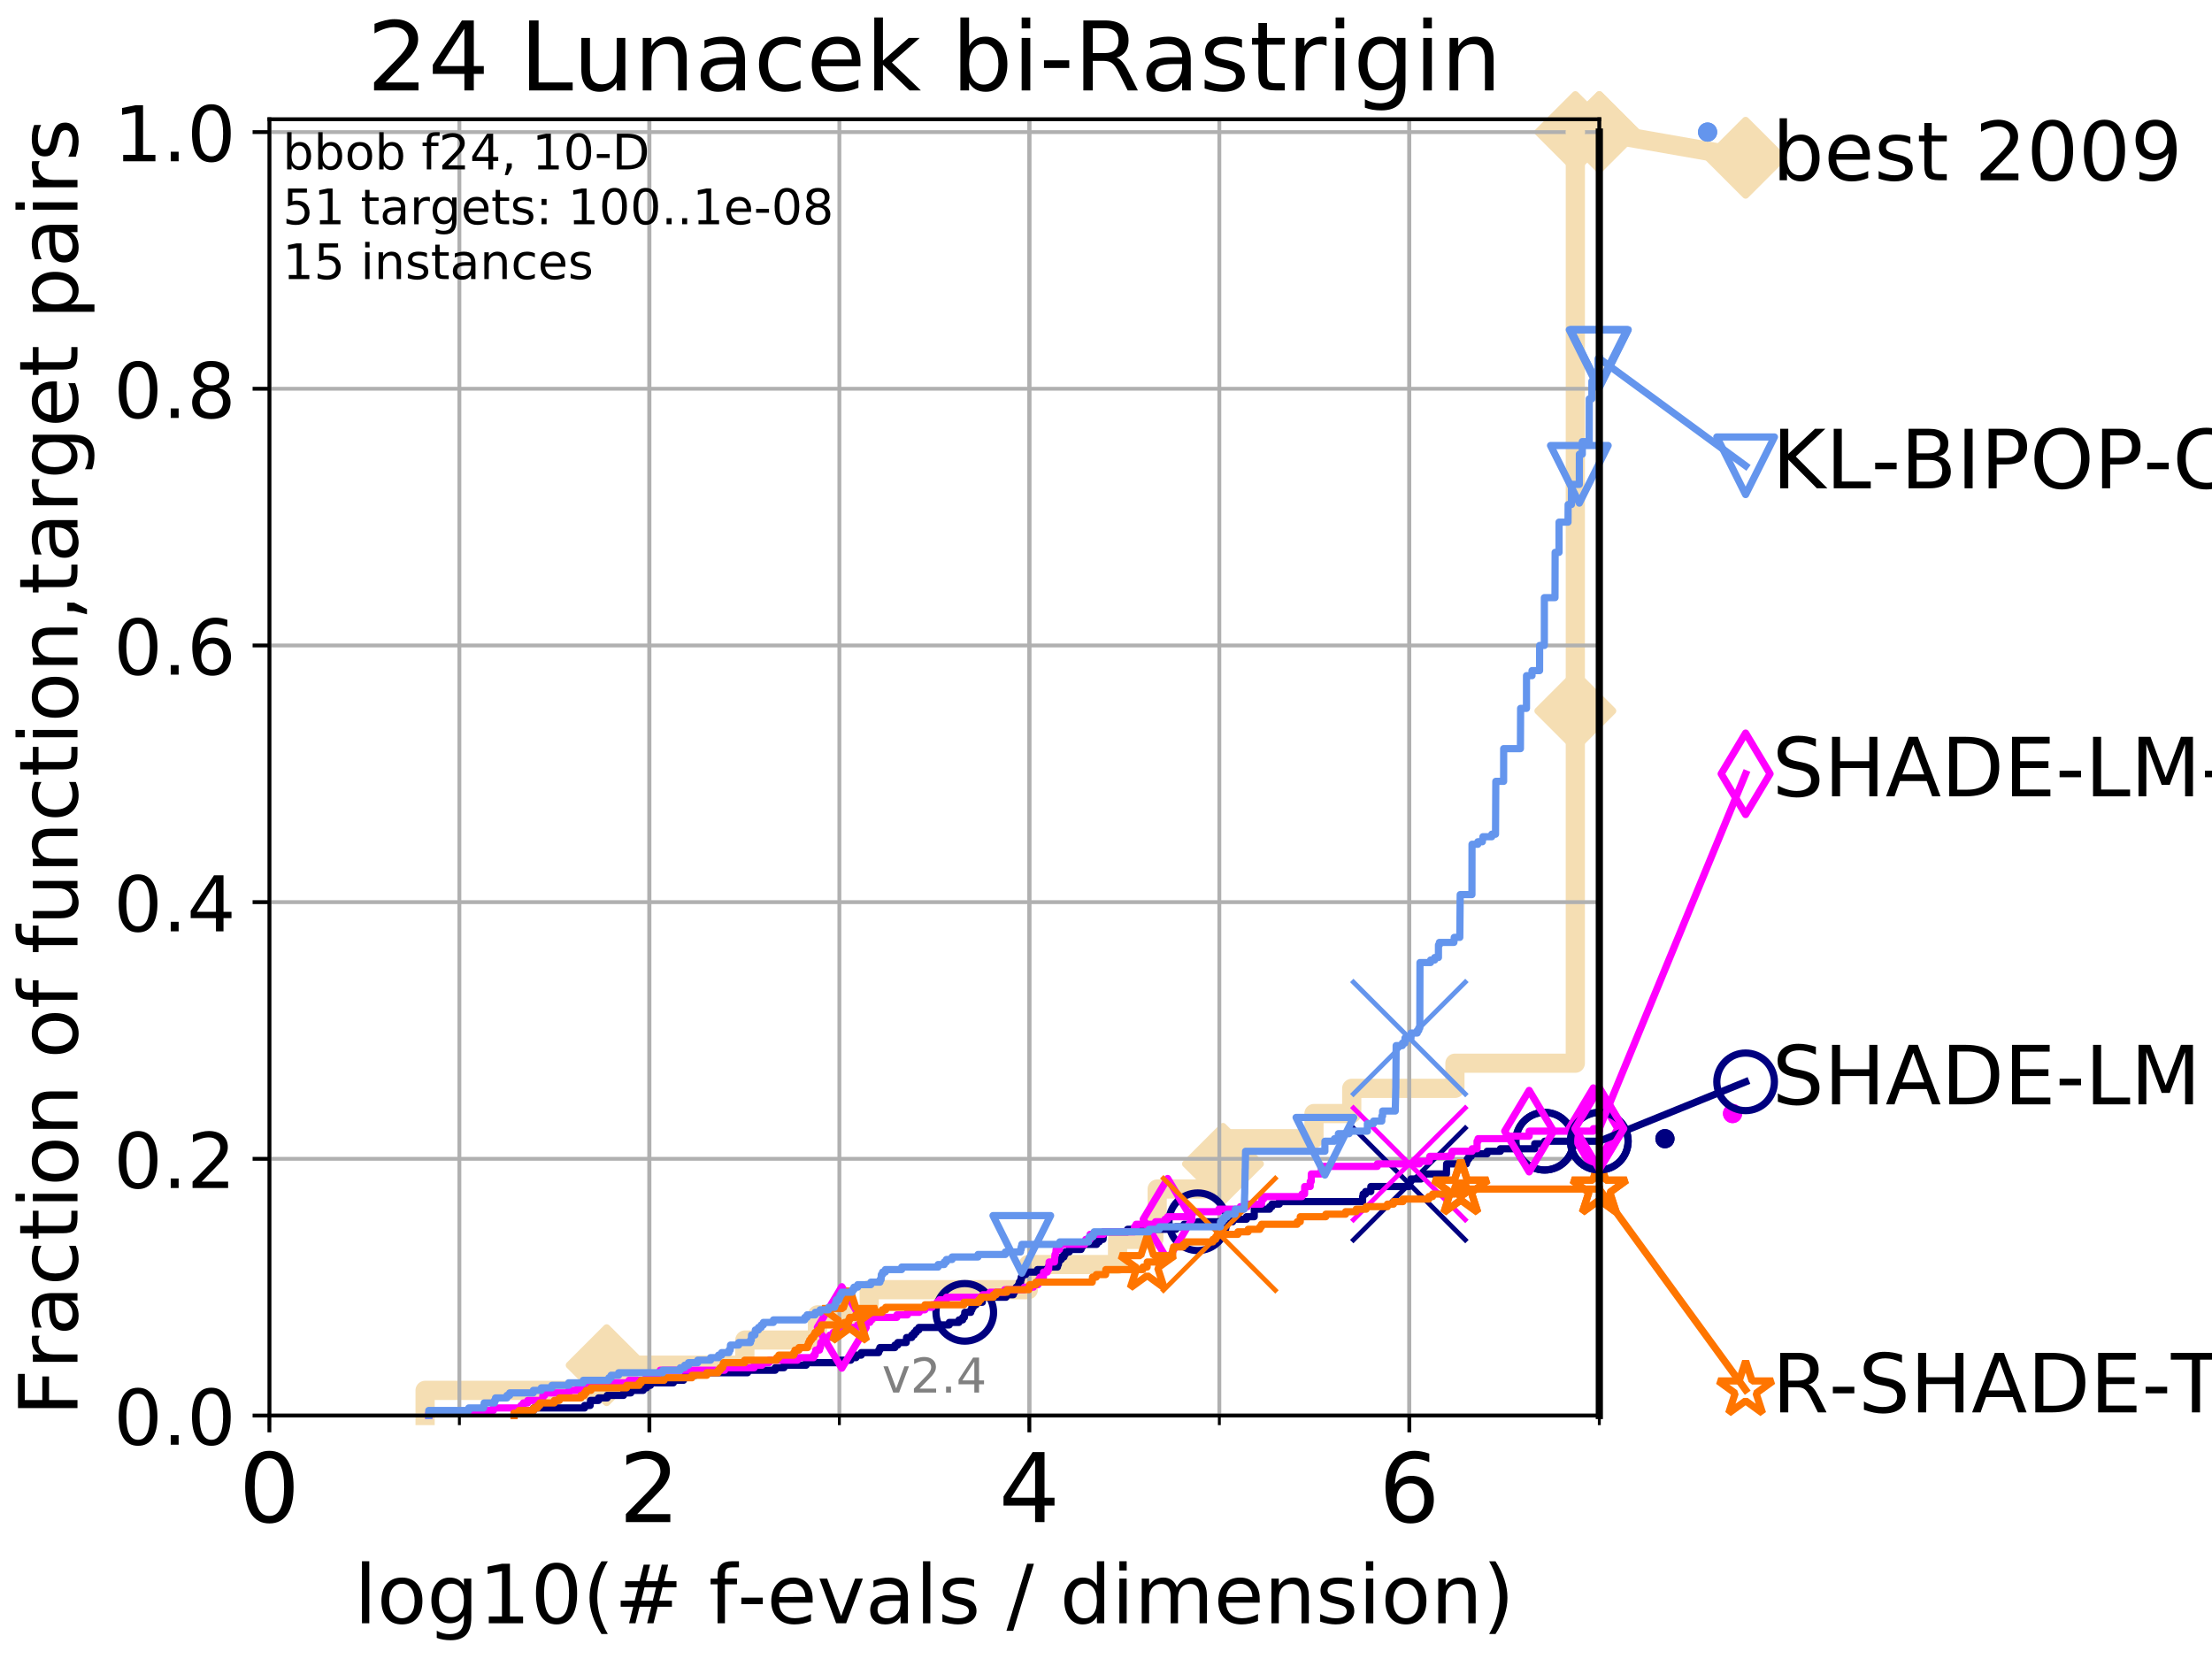 <?xml version="1.0" encoding="utf-8" standalone="no"?>
<!DOCTYPE svg PUBLIC "-//W3C//DTD SVG 1.1//EN"
  "http://www.w3.org/Graphics/SVG/1.1/DTD/svg11.dtd">
<!-- Created with matplotlib (http://matplotlib.org/) -->
<svg height="345.6pt" version="1.1" viewBox="0 0 460.8 345.6" width="460.8pt" xmlns="http://www.w3.org/2000/svg" xmlns:xlink="http://www.w3.org/1999/xlink">
 <defs>
  <style type="text/css">
*{stroke-linecap:butt;stroke-linejoin:round;}
  </style>
 </defs>
 <g id="figure_1">
  <g id="patch_1">
   <path d="M 0 345.6 
L 460.8 345.6 
L 460.8 0 
L 0 0 
z
" style="fill:#ffffff;"/>
  </g>
  <g id="axes_1">
   <g id="patch_2">
    <path d="M 56.12 294.88 
L 333.168 294.88 
L 333.168 24.84 
L 56.12 24.84 
z
" style="fill:#ffffff;"/>
   </g>
   <g id="line2d_1">
    <path d="M 88.556 294.88 
L 88.556 289.638 
L 126.381 289.638 
L 126.381 284.395 
L 155.167 284.395 
L 155.167 279.153 
L 170.291 279.153 
L 170.291 273.91 
L 181.066 273.91 
L 181.066 268.668 
L 214.219 268.668 
L 214.219 263.425 
L 232.805 263.425 
L 232.805 258.183 
L 240.359 258.183 
L 240.359 252.94 
L 241.064 252.94 
L 241.064 247.698 
L 252.289 247.698 
L 252.289 242.455 
L 254.767 242.455 
L 254.767 237.213 
L 273.727 237.213 
L 273.727 231.97 
L 281.591 231.97 
L 281.591 226.728 
L 303.09 226.728 
L 303.09 221.485 
L 328.165 221.485 
L 328.165 211 
L 328.166 211 
L 328.166 205.758 
L 328.166 205.758 
L 328.166 200.515 
L 328.166 200.515 
L 328.166 195.273 
L 328.167 195.273 
L 328.167 190.03 
L 328.167 190.03 
L 328.167 184.788 
L 328.167 184.788 
L 328.167 174.303 
L 328.167 174.303 
L 328.167 169.061 
L 328.167 169.061 
L 328.167 163.818 
L 328.168 163.818 
L 328.168 158.576 
L 328.168 158.576 
L 328.168 153.333 
L 328.168 153.333 
L 328.168 148.091 
L 328.168 148.091 
L 328.168 142.848 
L 328.169 142.848 
L 328.169 137.606 
L 328.169 137.606 
L 328.169 132.363 
L 328.169 132.363 
L 328.169 127.121 
L 328.169 127.121 
L 328.169 121.878 
L 328.169 121.878 
L 328.169 116.636 
L 328.17 116.636 
L 328.17 111.393 
L 328.17 111.393 
L 328.17 106.151 
L 328.17 106.151 
L 328.17 100.908 
L 328.17 100.908 
L 328.17 95.666 
L 328.17 95.666 
L 328.17 90.423 
L 328.17 90.423 
L 328.17 85.181 
L 328.171 85.181 
L 328.171 79.938 
L 328.171 79.938 
L 328.171 74.696 
L 328.171 74.696 
L 328.171 64.211 
L 328.172 64.211 
L 328.172 58.969 
L 328.172 58.969 
L 328.172 53.726 
L 328.172 53.726 
L 328.172 48.484 
L 328.172 48.484 
L 328.172 43.241 
L 328.172 43.241 
L 328.172 32.756 
L 328.173 32.756 
L 328.173 27.514 
L 333.168 27.514 
" style="fill:none;stroke:#f5deb3;stroke-linecap:square;stroke-width:4;"/>
   </g>
   <g id="line2d_2">
    <defs>
     <path d="M -0 7.778 
L 7.778 0 
L 0 -7.778 
L -7.778 -0 
z
" id="m9a0a4a9d84" style="stroke:#f5deb3;stroke-linejoin:miter;stroke-width:1.5;"/>
    </defs>
    <g>
     <use style="fill:#f5deb3;stroke:#f5deb3;stroke-linejoin:miter;stroke-width:1.5;" x="126.381" xlink:href="#m9a0a4a9d84" y="284.395"/>
     <use style="fill:#f5deb3;stroke:#f5deb3;stroke-linejoin:miter;stroke-width:1.5;" x="254.767" xlink:href="#m9a0a4a9d84" y="242.455"/>
     <use style="fill:#f5deb3;stroke:#f5deb3;stroke-linejoin:miter;stroke-width:1.5;" x="328.168" xlink:href="#m9a0a4a9d84" y="148.091"/>
     <use style="fill:#f5deb3;stroke:#f5deb3;stroke-linejoin:miter;stroke-width:1.5;" x="328.173" xlink:href="#m9a0a4a9d84" y="27.514"/>
     <use style="fill:#f5deb3;stroke:#f5deb3;stroke-linejoin:miter;stroke-width:1.5;" x="333.168" xlink:href="#m9a0a4a9d84" y="27.514"/>
    </g>
   </g>
   <g id="line2d_3">
    <path style="fill:none;stroke:#f5deb3;stroke-linecap:square;stroke-width:4;"/>
    <g/>
   </g>
   <g id="line2d_4">
    <path d="M 333.168 27.514 
L 363.643 32.861 
" style="fill:none;stroke:#f5deb3;stroke-linecap:square;stroke-width:4;"/>
    <g>
     <use style="fill:#f5deb3;stroke:#f5deb3;stroke-linejoin:miter;stroke-width:1.5;" x="333.168" xlink:href="#m9a0a4a9d84" y="27.514"/>
     <use style="fill:#f5deb3;stroke:#f5deb3;stroke-linejoin:miter;stroke-width:1.5;" x="363.643" xlink:href="#m9a0a4a9d84" y="32.861"/>
    </g>
   </g>
   <g id="matplotlib.axis_1">
    <g id="xtick_1">
     <g id="line2d_5">
      <path clip-path="url(#p019e683ca1)" d="M 56.12 294.88 
L 56.12 24.84 
" style="fill:none;stroke:#b0b0b0;stroke-linecap:square;stroke-width:0.8;"/>
     </g>
     <g id="line2d_6">
      <defs>
       <path d="M 0 0 
L 0 3.5 
" id="m36dc268222" style="stroke:#000000;stroke-width:0.8;"/>
      </defs>
      <g>
       <use style="stroke:#000000;stroke-width:0.8;" x="56.12" xlink:href="#m36dc268222" y="294.88"/>
      </g>
     </g>
     <g id="text_1">
      <!-- 0 -->
      <defs>
       <path d="M 31.781 66.406 
Q 24.172 66.406 20.328 58.906 
Q 16.5 51.422 16.5 36.375 
Q 16.5 21.391 20.328 13.891 
Q 24.172 6.391 31.781 6.391 
Q 39.453 6.391 43.281 13.891 
Q 47.125 21.391 47.125 36.375 
Q 47.125 51.422 43.281 58.906 
Q 39.453 66.406 31.781 66.406 
z
M 31.781 74.219 
Q 44.047 74.219 50.516 64.516 
Q 56.984 54.828 56.984 36.375 
Q 56.984 17.969 50.516 8.266 
Q 44.047 -1.422 31.781 -1.422 
Q 19.531 -1.422 13.062 8.266 
Q 6.594 17.969 6.594 36.375 
Q 6.594 54.828 13.062 64.516 
Q 19.531 74.219 31.781 74.219 
z
" id="DejaVuSans-30"/>
      </defs>
      <g transform="translate(49.758 317.077)scale(0.2 -0.2)">
       <use xlink:href="#DejaVuSans-30"/>
      </g>
     </g>
    </g>
    <g id="xtick_2">
     <g id="line2d_7">
      <path clip-path="url(#p019e683ca1)" d="M 135.277 294.88 
L 135.277 24.84 
" style="fill:none;stroke:#b0b0b0;stroke-linecap:square;stroke-width:0.8;"/>
     </g>
     <g id="line2d_8">
      <g>
       <use style="stroke:#000000;stroke-width:0.8;" x="135.277" xlink:href="#m36dc268222" y="294.88"/>
      </g>
     </g>
     <g id="text_2">
      <!-- 2 -->
      <defs>
       <path d="M 19.188 8.297 
L 53.609 8.297 
L 53.609 0 
L 7.328 0 
L 7.328 8.297 
Q 12.938 14.109 22.625 23.891 
Q 32.328 33.688 34.812 36.531 
Q 39.547 41.844 41.422 45.531 
Q 43.312 49.219 43.312 52.781 
Q 43.312 58.594 39.234 62.25 
Q 35.156 65.922 28.609 65.922 
Q 23.969 65.922 18.812 64.312 
Q 13.672 62.703 7.812 59.422 
L 7.812 69.391 
Q 13.766 71.781 18.938 73 
Q 24.125 74.219 28.422 74.219 
Q 39.75 74.219 46.484 68.547 
Q 53.219 62.891 53.219 53.422 
Q 53.219 48.922 51.531 44.891 
Q 49.859 40.875 45.406 35.406 
Q 44.188 33.984 37.641 27.219 
Q 31.109 20.453 19.188 8.297 
z
" id="DejaVuSans-32"/>
      </defs>
      <g transform="translate(128.914 317.077)scale(0.2 -0.2)">
       <use xlink:href="#DejaVuSans-32"/>
      </g>
     </g>
    </g>
    <g id="xtick_3">
     <g id="line2d_9">
      <path clip-path="url(#p019e683ca1)" d="M 214.433 294.88 
L 214.433 24.84 
" style="fill:none;stroke:#b0b0b0;stroke-linecap:square;stroke-width:0.8;"/>
     </g>
     <g id="line2d_10">
      <g>
       <use style="stroke:#000000;stroke-width:0.8;" x="214.433" xlink:href="#m36dc268222" y="294.88"/>
      </g>
     </g>
     <g id="text_3">
      <!-- 4 -->
      <defs>
       <path d="M 37.797 64.312 
L 12.891 25.391 
L 37.797 25.391 
z
M 35.203 72.906 
L 47.609 72.906 
L 47.609 25.391 
L 58.016 25.391 
L 58.016 17.188 
L 47.609 17.188 
L 47.609 0 
L 37.797 0 
L 37.797 17.188 
L 4.891 17.188 
L 4.891 26.703 
z
" id="DejaVuSans-34"/>
      </defs>
      <g transform="translate(208.071 317.077)scale(0.2 -0.2)">
       <use xlink:href="#DejaVuSans-34"/>
      </g>
     </g>
    </g>
    <g id="xtick_4">
     <g id="line2d_11">
      <path clip-path="url(#p019e683ca1)" d="M 293.59 294.88 
L 293.59 24.84 
" style="fill:none;stroke:#b0b0b0;stroke-linecap:square;stroke-width:0.8;"/>
     </g>
     <g id="line2d_12">
      <g>
       <use style="stroke:#000000;stroke-width:0.8;" x="293.59" xlink:href="#m36dc268222" y="294.88"/>
      </g>
     </g>
     <g id="text_4">
      <!-- 6 -->
      <defs>
       <path d="M 33.016 40.375 
Q 26.375 40.375 22.484 35.828 
Q 18.609 31.297 18.609 23.391 
Q 18.609 15.531 22.484 10.953 
Q 26.375 6.391 33.016 6.391 
Q 39.656 6.391 43.531 10.953 
Q 47.406 15.531 47.406 23.391 
Q 47.406 31.297 43.531 35.828 
Q 39.656 40.375 33.016 40.375 
z
M 52.594 71.297 
L 52.594 62.312 
Q 48.875 64.062 45.094 64.984 
Q 41.312 65.922 37.594 65.922 
Q 27.828 65.922 22.672 59.328 
Q 17.531 52.734 16.797 39.406 
Q 19.672 43.656 24.016 45.922 
Q 28.375 48.188 33.594 48.188 
Q 44.578 48.188 50.953 41.516 
Q 57.328 34.859 57.328 23.391 
Q 57.328 12.156 50.688 5.359 
Q 44.047 -1.422 33.016 -1.422 
Q 20.359 -1.422 13.672 8.266 
Q 6.984 17.969 6.984 36.375 
Q 6.984 53.656 15.188 63.938 
Q 23.391 74.219 37.203 74.219 
Q 40.922 74.219 44.703 73.484 
Q 48.484 72.75 52.594 71.297 
z
" id="DejaVuSans-36"/>
      </defs>
      <g transform="translate(287.227 317.077)scale(0.2 -0.2)">
       <use xlink:href="#DejaVuSans-36"/>
      </g>
     </g>
    </g>
    <g id="xtick_5">
     <g id="line2d_13">
      <path clip-path="url(#p019e683ca1)" d="M 56.12 294.88 
L 56.12 24.84 
" style="fill:none;stroke:#b0b0b0;stroke-linecap:square;stroke-width:0.8;"/>
     </g>
     <g id="line2d_14">
      <defs>
       <path d="M 0 0 
L 0 2 
" id="md11aae3995" style="stroke:#000000;stroke-width:0.6;"/>
      </defs>
      <g>
       <use style="stroke:#000000;stroke-width:0.6;" x="56.12" xlink:href="#md11aae3995" y="294.88"/>
      </g>
     </g>
    </g>
    <g id="xtick_6">
     <g id="line2d_15">
      <path clip-path="url(#p019e683ca1)" d="M 95.698 294.88 
L 95.698 24.84 
" style="fill:none;stroke:#b0b0b0;stroke-linecap:square;stroke-width:0.8;"/>
     </g>
     <g id="line2d_16">
      <g>
       <use style="stroke:#000000;stroke-width:0.6;" x="95.698" xlink:href="#md11aae3995" y="294.88"/>
      </g>
     </g>
    </g>
    <g id="xtick_7">
     <g id="line2d_17">
      <path clip-path="url(#p019e683ca1)" d="M 135.277 294.88 
L 135.277 24.84 
" style="fill:none;stroke:#b0b0b0;stroke-linecap:square;stroke-width:0.8;"/>
     </g>
     <g id="line2d_18">
      <g>
       <use style="stroke:#000000;stroke-width:0.6;" x="135.277" xlink:href="#md11aae3995" y="294.88"/>
      </g>
     </g>
    </g>
    <g id="xtick_8">
     <g id="line2d_19">
      <path clip-path="url(#p019e683ca1)" d="M 174.855 294.88 
L 174.855 24.84 
" style="fill:none;stroke:#b0b0b0;stroke-linecap:square;stroke-width:0.8;"/>
     </g>
     <g id="line2d_20">
      <g>
       <use style="stroke:#000000;stroke-width:0.6;" x="174.855" xlink:href="#md11aae3995" y="294.88"/>
      </g>
     </g>
    </g>
    <g id="xtick_9">
     <g id="line2d_21">
      <path clip-path="url(#p019e683ca1)" d="M 214.433 294.88 
L 214.433 24.84 
" style="fill:none;stroke:#b0b0b0;stroke-linecap:square;stroke-width:0.8;"/>
     </g>
     <g id="line2d_22">
      <g>
       <use style="stroke:#000000;stroke-width:0.6;" x="214.433" xlink:href="#md11aae3995" y="294.88"/>
      </g>
     </g>
    </g>
    <g id="xtick_10">
     <g id="line2d_23">
      <path clip-path="url(#p019e683ca1)" d="M 254.011 294.88 
L 254.011 24.84 
" style="fill:none;stroke:#b0b0b0;stroke-linecap:square;stroke-width:0.8;"/>
     </g>
     <g id="line2d_24">
      <g>
       <use style="stroke:#000000;stroke-width:0.6;" x="254.011" xlink:href="#md11aae3995" y="294.88"/>
      </g>
     </g>
    </g>
    <g id="xtick_11">
     <g id="line2d_25">
      <path clip-path="url(#p019e683ca1)" d="M 293.59 294.88 
L 293.59 24.84 
" style="fill:none;stroke:#b0b0b0;stroke-linecap:square;stroke-width:0.8;"/>
     </g>
     <g id="line2d_26">
      <g>
       <use style="stroke:#000000;stroke-width:0.6;" x="293.59" xlink:href="#md11aae3995" y="294.88"/>
      </g>
     </g>
    </g>
    <g id="xtick_12">
     <g id="line2d_27">
      <path clip-path="url(#p019e683ca1)" d="M 333.168 294.88 
L 333.168 24.84 
" style="fill:none;stroke:#b0b0b0;stroke-linecap:square;stroke-width:0.8;"/>
     </g>
     <g id="line2d_28">
      <g>
       <use style="stroke:#000000;stroke-width:0.6;" x="333.168" xlink:href="#md11aae3995" y="294.88"/>
      </g>
     </g>
    </g>
    <g id="text_5">
     <!-- log10(# f-evals / dimension) -->
     <defs>
      <path d="M 9.422 75.984 
L 18.406 75.984 
L 18.406 0 
L 9.422 0 
z
" id="DejaVuSans-6c"/>
      <path d="M 30.609 48.391 
Q 23.391 48.391 19.188 42.75 
Q 14.984 37.109 14.984 27.297 
Q 14.984 17.484 19.156 11.844 
Q 23.344 6.203 30.609 6.203 
Q 37.797 6.203 41.984 11.859 
Q 46.188 17.531 46.188 27.297 
Q 46.188 37.016 41.984 42.703 
Q 37.797 48.391 30.609 48.391 
z
M 30.609 56 
Q 42.328 56 49.016 48.375 
Q 55.719 40.766 55.719 27.297 
Q 55.719 13.875 49.016 6.219 
Q 42.328 -1.422 30.609 -1.422 
Q 18.844 -1.422 12.172 6.219 
Q 5.516 13.875 5.516 27.297 
Q 5.516 40.766 12.172 48.375 
Q 18.844 56 30.609 56 
z
" id="DejaVuSans-6f"/>
      <path d="M 45.406 27.984 
Q 45.406 37.75 41.375 43.109 
Q 37.359 48.484 30.078 48.484 
Q 22.859 48.484 18.828 43.109 
Q 14.797 37.75 14.797 27.984 
Q 14.797 18.266 18.828 12.891 
Q 22.859 7.516 30.078 7.516 
Q 37.359 7.516 41.375 12.891 
Q 45.406 18.266 45.406 27.984 
z
M 54.391 6.781 
Q 54.391 -7.172 48.188 -13.984 
Q 42 -20.797 29.203 -20.797 
Q 24.469 -20.797 20.266 -20.094 
Q 16.062 -19.391 12.109 -17.922 
L 12.109 -9.188 
Q 16.062 -11.328 19.922 -12.344 
Q 23.781 -13.375 27.781 -13.375 
Q 36.625 -13.375 41.016 -8.766 
Q 45.406 -4.156 45.406 5.172 
L 45.406 9.625 
Q 42.625 4.781 38.281 2.391 
Q 33.938 0 27.875 0 
Q 17.828 0 11.672 7.656 
Q 5.516 15.328 5.516 27.984 
Q 5.516 40.672 11.672 48.328 
Q 17.828 56 27.875 56 
Q 33.938 56 38.281 53.609 
Q 42.625 51.219 45.406 46.391 
L 45.406 54.688 
L 54.391 54.688 
z
" id="DejaVuSans-67"/>
      <path d="M 12.406 8.297 
L 28.516 8.297 
L 28.516 63.922 
L 10.984 60.406 
L 10.984 69.391 
L 28.422 72.906 
L 38.281 72.906 
L 38.281 8.297 
L 54.391 8.297 
L 54.391 0 
L 12.406 0 
z
" id="DejaVuSans-31"/>
      <path d="M 31 75.875 
Q 24.469 64.656 21.281 53.656 
Q 18.109 42.672 18.109 31.391 
Q 18.109 20.125 21.312 9.062 
Q 24.516 -2 31 -13.188 
L 23.188 -13.188 
Q 15.875 -1.703 12.234 9.375 
Q 8.594 20.453 8.594 31.391 
Q 8.594 42.281 12.203 53.312 
Q 15.828 64.359 23.188 75.875 
z
" id="DejaVuSans-28"/>
      <path d="M 51.125 44 
L 36.922 44 
L 32.812 27.688 
L 47.125 27.688 
z
M 43.797 71.781 
L 38.719 51.516 
L 52.984 51.516 
L 58.109 71.781 
L 65.922 71.781 
L 60.891 51.516 
L 76.125 51.516 
L 76.125 44 
L 58.984 44 
L 54.984 27.688 
L 70.516 27.688 
L 70.516 20.219 
L 53.078 20.219 
L 48 0 
L 40.188 0 
L 45.219 20.219 
L 30.906 20.219 
L 25.875 0 
L 18.016 0 
L 23.094 20.219 
L 7.719 20.219 
L 7.719 27.688 
L 24.906 27.688 
L 29 44 
L 13.281 44 
L 13.281 51.516 
L 30.906 51.516 
L 35.891 71.781 
z
" id="DejaVuSans-23"/>
      <path id="DejaVuSans-20"/>
      <path d="M 37.109 75.984 
L 37.109 68.5 
L 28.516 68.5 
Q 23.688 68.5 21.797 66.547 
Q 19.922 64.594 19.922 59.516 
L 19.922 54.688 
L 34.719 54.688 
L 34.719 47.703 
L 19.922 47.703 
L 19.922 0 
L 10.891 0 
L 10.891 47.703 
L 2.297 47.703 
L 2.297 54.688 
L 10.891 54.688 
L 10.891 58.5 
Q 10.891 67.625 15.141 71.797 
Q 19.391 75.984 28.609 75.984 
z
" id="DejaVuSans-66"/>
      <path d="M 4.891 31.391 
L 31.203 31.391 
L 31.203 23.391 
L 4.891 23.391 
z
" id="DejaVuSans-2d"/>
      <path d="M 56.203 29.594 
L 56.203 25.203 
L 14.891 25.203 
Q 15.484 15.922 20.484 11.062 
Q 25.484 6.203 34.422 6.203 
Q 39.594 6.203 44.453 7.469 
Q 49.312 8.734 54.109 11.281 
L 54.109 2.781 
Q 49.266 0.734 44.188 -0.344 
Q 39.109 -1.422 33.891 -1.422 
Q 20.797 -1.422 13.156 6.188 
Q 5.516 13.812 5.516 26.812 
Q 5.516 40.234 12.766 48.109 
Q 20.016 56 32.328 56 
Q 43.359 56 49.781 48.891 
Q 56.203 41.797 56.203 29.594 
z
M 47.219 32.234 
Q 47.125 39.594 43.094 43.984 
Q 39.062 48.391 32.422 48.391 
Q 24.906 48.391 20.391 44.141 
Q 15.875 39.891 15.188 32.172 
z
" id="DejaVuSans-65"/>
      <path d="M 2.984 54.688 
L 12.5 54.688 
L 29.594 8.797 
L 46.688 54.688 
L 56.203 54.688 
L 35.688 0 
L 23.484 0 
z
" id="DejaVuSans-76"/>
      <path d="M 34.281 27.484 
Q 23.391 27.484 19.188 25 
Q 14.984 22.516 14.984 16.5 
Q 14.984 11.719 18.141 8.906 
Q 21.297 6.109 26.703 6.109 
Q 34.188 6.109 38.703 11.406 
Q 43.219 16.703 43.219 25.484 
L 43.219 27.484 
z
M 52.203 31.203 
L 52.203 0 
L 43.219 0 
L 43.219 8.297 
Q 40.141 3.328 35.547 0.953 
Q 30.953 -1.422 24.312 -1.422 
Q 15.922 -1.422 10.953 3.297 
Q 6 8.016 6 15.922 
Q 6 25.141 12.172 29.828 
Q 18.359 34.516 30.609 34.516 
L 43.219 34.516 
L 43.219 35.406 
Q 43.219 41.609 39.141 45 
Q 35.062 48.391 27.688 48.391 
Q 23 48.391 18.547 47.266 
Q 14.109 46.141 10.016 43.891 
L 10.016 52.203 
Q 14.938 54.109 19.578 55.047 
Q 24.219 56 28.609 56 
Q 40.484 56 46.344 49.844 
Q 52.203 43.703 52.203 31.203 
z
" id="DejaVuSans-61"/>
      <path d="M 44.281 53.078 
L 44.281 44.578 
Q 40.484 46.531 36.375 47.5 
Q 32.281 48.484 27.875 48.484 
Q 21.188 48.484 17.844 46.438 
Q 14.5 44.391 14.5 40.281 
Q 14.5 37.156 16.891 35.375 
Q 19.281 33.594 26.516 31.984 
L 29.594 31.297 
Q 39.156 29.25 43.188 25.516 
Q 47.219 21.781 47.219 15.094 
Q 47.219 7.469 41.188 3.016 
Q 35.156 -1.422 24.609 -1.422 
Q 20.219 -1.422 15.453 -0.562 
Q 10.688 0.297 5.422 2 
L 5.422 11.281 
Q 10.406 8.688 15.234 7.391 
Q 20.062 6.109 24.812 6.109 
Q 31.156 6.109 34.562 8.281 
Q 37.984 10.453 37.984 14.406 
Q 37.984 18.062 35.516 20.016 
Q 33.062 21.969 24.703 23.781 
L 21.578 24.516 
Q 13.234 26.266 9.516 29.906 
Q 5.812 33.547 5.812 39.891 
Q 5.812 47.609 11.281 51.797 
Q 16.75 56 26.812 56 
Q 31.781 56 36.172 55.266 
Q 40.578 54.547 44.281 53.078 
z
" id="DejaVuSans-73"/>
      <path d="M 25.391 72.906 
L 33.688 72.906 
L 8.297 -9.281 
L 0 -9.281 
z
" id="DejaVuSans-2f"/>
      <path d="M 45.406 46.391 
L 45.406 75.984 
L 54.391 75.984 
L 54.391 0 
L 45.406 0 
L 45.406 8.203 
Q 42.578 3.328 38.25 0.953 
Q 33.938 -1.422 27.875 -1.422 
Q 17.969 -1.422 11.734 6.484 
Q 5.516 14.406 5.516 27.297 
Q 5.516 40.188 11.734 48.094 
Q 17.969 56 27.875 56 
Q 33.938 56 38.25 53.625 
Q 42.578 51.266 45.406 46.391 
z
M 14.797 27.297 
Q 14.797 17.391 18.875 11.75 
Q 22.953 6.109 30.078 6.109 
Q 37.203 6.109 41.297 11.75 
Q 45.406 17.391 45.406 27.297 
Q 45.406 37.203 41.297 42.844 
Q 37.203 48.484 30.078 48.484 
Q 22.953 48.484 18.875 42.844 
Q 14.797 37.203 14.797 27.297 
z
" id="DejaVuSans-64"/>
      <path d="M 9.422 54.688 
L 18.406 54.688 
L 18.406 0 
L 9.422 0 
z
M 9.422 75.984 
L 18.406 75.984 
L 18.406 64.594 
L 9.422 64.594 
z
" id="DejaVuSans-69"/>
      <path d="M 52 44.188 
Q 55.375 50.25 60.062 53.125 
Q 64.75 56 71.094 56 
Q 79.641 56 84.281 50.016 
Q 88.922 44.047 88.922 33.016 
L 88.922 0 
L 79.891 0 
L 79.891 32.719 
Q 79.891 40.578 77.094 44.375 
Q 74.312 48.188 68.609 48.188 
Q 61.625 48.188 57.562 43.547 
Q 53.516 38.922 53.516 30.906 
L 53.516 0 
L 44.484 0 
L 44.484 32.719 
Q 44.484 40.625 41.703 44.406 
Q 38.922 48.188 33.109 48.188 
Q 26.219 48.188 22.156 43.531 
Q 18.109 38.875 18.109 30.906 
L 18.109 0 
L 9.078 0 
L 9.078 54.688 
L 18.109 54.688 
L 18.109 46.188 
Q 21.188 51.219 25.484 53.609 
Q 29.781 56 35.688 56 
Q 41.656 56 45.828 52.969 
Q 50 49.953 52 44.188 
z
" id="DejaVuSans-6d"/>
      <path d="M 54.891 33.016 
L 54.891 0 
L 45.906 0 
L 45.906 32.719 
Q 45.906 40.484 42.875 44.328 
Q 39.844 48.188 33.797 48.188 
Q 26.516 48.188 22.312 43.547 
Q 18.109 38.922 18.109 30.906 
L 18.109 0 
L 9.078 0 
L 9.078 54.688 
L 18.109 54.688 
L 18.109 46.188 
Q 21.344 51.125 25.703 53.562 
Q 30.078 56 35.797 56 
Q 45.219 56 50.047 50.172 
Q 54.891 44.344 54.891 33.016 
z
" id="DejaVuSans-6e"/>
      <path d="M 8.016 75.875 
L 15.828 75.875 
Q 23.141 64.359 26.781 53.312 
Q 30.422 42.281 30.422 31.391 
Q 30.422 20.453 26.781 9.375 
Q 23.141 -1.703 15.828 -13.188 
L 8.016 -13.188 
Q 14.5 -2 17.703 9.062 
Q 20.906 20.125 20.906 31.391 
Q 20.906 42.672 17.703 53.656 
Q 14.5 64.656 8.016 75.875 
z
" id="DejaVuSans-29"/>
     </defs>
     <g transform="translate(73.803 338.154)scale(0.17 -0.17)">
      <use xlink:href="#DejaVuSans-6c"/>
      <use x="27.783" xlink:href="#DejaVuSans-6f"/>
      <use x="88.965" xlink:href="#DejaVuSans-67"/>
      <use x="152.441" xlink:href="#DejaVuSans-31"/>
      <use x="216.064" xlink:href="#DejaVuSans-30"/>
      <use x="279.688" xlink:href="#DejaVuSans-28"/>
      <use x="318.701" xlink:href="#DejaVuSans-23"/>
      <use x="402.49" xlink:href="#DejaVuSans-20"/>
      <use x="434.277" xlink:href="#DejaVuSans-66"/>
      <use x="469.404" xlink:href="#DejaVuSans-2d"/>
      <use x="505.488" xlink:href="#DejaVuSans-65"/>
      <use x="567.012" xlink:href="#DejaVuSans-76"/>
      <use x="626.191" xlink:href="#DejaVuSans-61"/>
      <use x="687.471" xlink:href="#DejaVuSans-6c"/>
      <use x="715.254" xlink:href="#DejaVuSans-73"/>
      <use x="767.354" xlink:href="#DejaVuSans-20"/>
      <use x="799.141" xlink:href="#DejaVuSans-2f"/>
      <use x="832.832" xlink:href="#DejaVuSans-20"/>
      <use x="864.619" xlink:href="#DejaVuSans-64"/>
      <use x="928.096" xlink:href="#DejaVuSans-69"/>
      <use x="955.879" xlink:href="#DejaVuSans-6d"/>
      <use x="1053.291" xlink:href="#DejaVuSans-65"/>
      <use x="1114.814" xlink:href="#DejaVuSans-6e"/>
      <use x="1178.193" xlink:href="#DejaVuSans-73"/>
      <use x="1230.293" xlink:href="#DejaVuSans-69"/>
      <use x="1258.076" xlink:href="#DejaVuSans-6f"/>
      <use x="1319.258" xlink:href="#DejaVuSans-6e"/>
      <use x="1382.637" xlink:href="#DejaVuSans-29"/>
     </g>
    </g>
   </g>
   <g id="matplotlib.axis_2">
    <g id="ytick_1">
     <g id="line2d_29">
      <path clip-path="url(#p019e683ca1)" d="M 56.12 294.88 
L 333.168 294.88 
" style="fill:none;stroke:#b0b0b0;stroke-linecap:square;stroke-width:0.8;"/>
     </g>
     <g id="line2d_30">
      <defs>
       <path d="M 0 0 
L -3.5 0 
" id="m7f73b873f2" style="stroke:#000000;stroke-width:0.8;"/>
      </defs>
      <g>
       <use style="stroke:#000000;stroke-width:0.8;" x="56.12" xlink:href="#m7f73b873f2" y="294.88"/>
      </g>
     </g>
     <g id="text_6">
      <!-- 0.0 -->
      <defs>
       <path d="M 10.688 12.406 
L 21 12.406 
L 21 0 
L 10.688 0 
z
" id="DejaVuSans-2e"/>
      </defs>
      <g transform="translate(23.675 300.959)scale(0.16 -0.16)">
       <use xlink:href="#DejaVuSans-30"/>
       <use x="63.623" xlink:href="#DejaVuSans-2e"/>
       <use x="95.41" xlink:href="#DejaVuSans-30"/>
      </g>
     </g>
    </g>
    <g id="ytick_2">
     <g id="line2d_31">
      <path clip-path="url(#p019e683ca1)" d="M 56.12 241.407 
L 333.168 241.407 
" style="fill:none;stroke:#b0b0b0;stroke-linecap:square;stroke-width:0.8;"/>
     </g>
     <g id="line2d_32">
      <g>
       <use style="stroke:#000000;stroke-width:0.8;" x="56.12" xlink:href="#m7f73b873f2" y="241.407"/>
      </g>
     </g>
     <g id="text_7">
      <!-- 0.2 -->
      <g transform="translate(23.675 247.485)scale(0.16 -0.16)">
       <use xlink:href="#DejaVuSans-30"/>
       <use x="63.623" xlink:href="#DejaVuSans-2e"/>
       <use x="95.41" xlink:href="#DejaVuSans-32"/>
      </g>
     </g>
    </g>
    <g id="ytick_3">
     <g id="line2d_33">
      <path clip-path="url(#p019e683ca1)" d="M 56.12 187.933 
L 333.168 187.933 
" style="fill:none;stroke:#b0b0b0;stroke-linecap:square;stroke-width:0.8;"/>
     </g>
     <g id="line2d_34">
      <g>
       <use style="stroke:#000000;stroke-width:0.8;" x="56.12" xlink:href="#m7f73b873f2" y="187.933"/>
      </g>
     </g>
     <g id="text_8">
      <!-- 0.4 -->
      <g transform="translate(23.675 194.012)scale(0.16 -0.16)">
       <use xlink:href="#DejaVuSans-30"/>
       <use x="63.623" xlink:href="#DejaVuSans-2e"/>
       <use x="95.41" xlink:href="#DejaVuSans-34"/>
      </g>
     </g>
    </g>
    <g id="ytick_4">
     <g id="line2d_35">
      <path clip-path="url(#p019e683ca1)" d="M 56.12 134.46 
L 333.168 134.46 
" style="fill:none;stroke:#b0b0b0;stroke-linecap:square;stroke-width:0.8;"/>
     </g>
     <g id="line2d_36">
      <g>
       <use style="stroke:#000000;stroke-width:0.8;" x="56.12" xlink:href="#m7f73b873f2" y="134.46"/>
      </g>
     </g>
     <g id="text_9">
      <!-- 0.6 -->
      <g transform="translate(23.675 140.539)scale(0.16 -0.16)">
       <use xlink:href="#DejaVuSans-30"/>
       <use x="63.623" xlink:href="#DejaVuSans-2e"/>
       <use x="95.41" xlink:href="#DejaVuSans-36"/>
      </g>
     </g>
    </g>
    <g id="ytick_5">
     <g id="line2d_37">
      <path clip-path="url(#p019e683ca1)" d="M 56.12 80.987 
L 333.168 80.987 
" style="fill:none;stroke:#b0b0b0;stroke-linecap:square;stroke-width:0.8;"/>
     </g>
     <g id="line2d_38">
      <g>
       <use style="stroke:#000000;stroke-width:0.8;" x="56.12" xlink:href="#m7f73b873f2" y="80.987"/>
      </g>
     </g>
     <g id="text_10">
      <!-- 0.8 -->
      <defs>
       <path d="M 31.781 34.625 
Q 24.75 34.625 20.719 30.859 
Q 16.703 27.094 16.703 20.516 
Q 16.703 13.922 20.719 10.156 
Q 24.75 6.391 31.781 6.391 
Q 38.812 6.391 42.859 10.172 
Q 46.922 13.969 46.922 20.516 
Q 46.922 27.094 42.891 30.859 
Q 38.875 34.625 31.781 34.625 
z
M 21.922 38.812 
Q 15.578 40.375 12.031 44.719 
Q 8.5 49.078 8.5 55.328 
Q 8.5 64.062 14.719 69.141 
Q 20.953 74.219 31.781 74.219 
Q 42.672 74.219 48.875 69.141 
Q 55.078 64.062 55.078 55.328 
Q 55.078 49.078 51.531 44.719 
Q 48 40.375 41.703 38.812 
Q 48.828 37.156 52.797 32.312 
Q 56.781 27.484 56.781 20.516 
Q 56.781 9.906 50.312 4.234 
Q 43.844 -1.422 31.781 -1.422 
Q 19.734 -1.422 13.25 4.234 
Q 6.781 9.906 6.781 20.516 
Q 6.781 27.484 10.781 32.312 
Q 14.797 37.156 21.922 38.812 
z
M 18.312 54.391 
Q 18.312 48.734 21.844 45.562 
Q 25.391 42.391 31.781 42.391 
Q 38.141 42.391 41.719 45.562 
Q 45.312 48.734 45.312 54.391 
Q 45.312 60.062 41.719 63.234 
Q 38.141 66.406 31.781 66.406 
Q 25.391 66.406 21.844 63.234 
Q 18.312 60.062 18.312 54.391 
z
" id="DejaVuSans-38"/>
      </defs>
      <g transform="translate(23.675 87.066)scale(0.16 -0.16)">
       <use xlink:href="#DejaVuSans-30"/>
       <use x="63.623" xlink:href="#DejaVuSans-2e"/>
       <use x="95.41" xlink:href="#DejaVuSans-38"/>
      </g>
     </g>
    </g>
    <g id="ytick_6">
     <g id="line2d_39">
      <path clip-path="url(#p019e683ca1)" d="M 56.12 27.514 
L 333.168 27.514 
" style="fill:none;stroke:#b0b0b0;stroke-linecap:square;stroke-width:0.8;"/>
     </g>
     <g id="line2d_40">
      <g>
       <use style="stroke:#000000;stroke-width:0.8;" x="56.12" xlink:href="#m7f73b873f2" y="27.514"/>
      </g>
     </g>
     <g id="text_11">
      <!-- 1.0 -->
      <g transform="translate(23.675 33.592)scale(0.16 -0.16)">
       <use xlink:href="#DejaVuSans-31"/>
       <use x="63.623" xlink:href="#DejaVuSans-2e"/>
       <use x="95.41" xlink:href="#DejaVuSans-30"/>
      </g>
     </g>
    </g>
    <g id="text_12">
     <!-- Fraction of function,target pairs -->
     <defs>
      <path d="M 9.812 72.906 
L 51.703 72.906 
L 51.703 64.594 
L 19.672 64.594 
L 19.672 43.109 
L 48.578 43.109 
L 48.578 34.812 
L 19.672 34.812 
L 19.672 0 
L 9.812 0 
z
" id="DejaVuSans-46"/>
      <path d="M 41.109 46.297 
Q 39.594 47.172 37.812 47.578 
Q 36.031 48 33.891 48 
Q 26.266 48 22.188 43.047 
Q 18.109 38.094 18.109 28.812 
L 18.109 0 
L 9.078 0 
L 9.078 54.688 
L 18.109 54.688 
L 18.109 46.188 
Q 20.953 51.172 25.484 53.578 
Q 30.031 56 36.531 56 
Q 37.453 56 38.578 55.875 
Q 39.703 55.766 41.062 55.516 
z
" id="DejaVuSans-72"/>
      <path d="M 48.781 52.594 
L 48.781 44.188 
Q 44.969 46.297 41.141 47.344 
Q 37.312 48.391 33.406 48.391 
Q 24.656 48.391 19.812 42.844 
Q 14.984 37.312 14.984 27.297 
Q 14.984 17.281 19.812 11.734 
Q 24.656 6.203 33.406 6.203 
Q 37.312 6.203 41.141 7.25 
Q 44.969 8.297 48.781 10.406 
L 48.781 2.094 
Q 45.016 0.344 40.984 -0.531 
Q 36.969 -1.422 32.422 -1.422 
Q 20.062 -1.422 12.781 6.344 
Q 5.516 14.109 5.516 27.297 
Q 5.516 40.672 12.859 48.328 
Q 20.219 56 33.016 56 
Q 37.156 56 41.109 55.141 
Q 45.062 54.297 48.781 52.594 
z
" id="DejaVuSans-63"/>
      <path d="M 18.312 70.219 
L 18.312 54.688 
L 36.812 54.688 
L 36.812 47.703 
L 18.312 47.703 
L 18.312 18.016 
Q 18.312 11.328 20.141 9.422 
Q 21.969 7.516 27.594 7.516 
L 36.812 7.516 
L 36.812 0 
L 27.594 0 
Q 17.188 0 13.234 3.875 
Q 9.281 7.766 9.281 18.016 
L 9.281 47.703 
L 2.688 47.703 
L 2.688 54.688 
L 9.281 54.688 
L 9.281 70.219 
z
" id="DejaVuSans-74"/>
      <path d="M 8.5 21.578 
L 8.5 54.688 
L 17.484 54.688 
L 17.484 21.922 
Q 17.484 14.156 20.5 10.266 
Q 23.531 6.391 29.594 6.391 
Q 36.859 6.391 41.078 11.031 
Q 45.312 15.672 45.312 23.688 
L 45.312 54.688 
L 54.297 54.688 
L 54.297 0 
L 45.312 0 
L 45.312 8.406 
Q 42.047 3.422 37.719 1 
Q 33.406 -1.422 27.688 -1.422 
Q 18.266 -1.422 13.375 4.438 
Q 8.5 10.297 8.5 21.578 
z
M 31.109 56 
z
" id="DejaVuSans-75"/>
      <path d="M 11.719 12.406 
L 22.016 12.406 
L 22.016 4 
L 14.016 -11.625 
L 7.719 -11.625 
L 11.719 4 
z
" id="DejaVuSans-2c"/>
      <path d="M 18.109 8.203 
L 18.109 -20.797 
L 9.078 -20.797 
L 9.078 54.688 
L 18.109 54.688 
L 18.109 46.391 
Q 20.953 51.266 25.266 53.625 
Q 29.594 56 35.594 56 
Q 45.562 56 51.781 48.094 
Q 58.016 40.188 58.016 27.297 
Q 58.016 14.406 51.781 6.484 
Q 45.562 -1.422 35.594 -1.422 
Q 29.594 -1.422 25.266 0.953 
Q 20.953 3.328 18.109 8.203 
z
M 48.688 27.297 
Q 48.688 37.203 44.609 42.844 
Q 40.531 48.484 33.406 48.484 
Q 26.266 48.484 22.188 42.844 
Q 18.109 37.203 18.109 27.297 
Q 18.109 17.391 22.188 11.75 
Q 26.266 6.109 33.406 6.109 
Q 40.531 6.109 44.609 11.75 
Q 48.688 17.391 48.688 27.297 
z
" id="DejaVuSans-70"/>
     </defs>
     <g transform="translate(16.14 294.999)rotate(-90)scale(0.17 -0.17)">
      <use xlink:href="#DejaVuSans-46"/>
      <use x="57.41" xlink:href="#DejaVuSans-72"/>
      <use x="98.523" xlink:href="#DejaVuSans-61"/>
      <use x="159.803" xlink:href="#DejaVuSans-63"/>
      <use x="214.783" xlink:href="#DejaVuSans-74"/>
      <use x="253.992" xlink:href="#DejaVuSans-69"/>
      <use x="281.775" xlink:href="#DejaVuSans-6f"/>
      <use x="342.957" xlink:href="#DejaVuSans-6e"/>
      <use x="406.336" xlink:href="#DejaVuSans-20"/>
      <use x="438.123" xlink:href="#DejaVuSans-6f"/>
      <use x="499.305" xlink:href="#DejaVuSans-66"/>
      <use x="534.51" xlink:href="#DejaVuSans-20"/>
      <use x="566.297" xlink:href="#DejaVuSans-66"/>
      <use x="601.502" xlink:href="#DejaVuSans-75"/>
      <use x="664.881" xlink:href="#DejaVuSans-6e"/>
      <use x="728.26" xlink:href="#DejaVuSans-63"/>
      <use x="783.24" xlink:href="#DejaVuSans-74"/>
      <use x="822.449" xlink:href="#DejaVuSans-69"/>
      <use x="850.232" xlink:href="#DejaVuSans-6f"/>
      <use x="911.414" xlink:href="#DejaVuSans-6e"/>
      <use x="974.793" xlink:href="#DejaVuSans-2c"/>
      <use x="1006.58" xlink:href="#DejaVuSans-74"/>
      <use x="1045.789" xlink:href="#DejaVuSans-61"/>
      <use x="1107.068" xlink:href="#DejaVuSans-72"/>
      <use x="1148.166" xlink:href="#DejaVuSans-67"/>
      <use x="1211.643" xlink:href="#DejaVuSans-65"/>
      <use x="1273.166" xlink:href="#DejaVuSans-74"/>
      <use x="1312.375" xlink:href="#DejaVuSans-20"/>
      <use x="1344.162" xlink:href="#DejaVuSans-70"/>
      <use x="1407.639" xlink:href="#DejaVuSans-61"/>
      <use x="1468.918" xlink:href="#DejaVuSans-69"/>
      <use x="1496.701" xlink:href="#DejaVuSans-72"/>
      <use x="1537.814" xlink:href="#DejaVuSans-73"/>
     </g>
    </g>
   </g>
   <g id="line2d_41">
    <defs>
     <path d="M 0 1.5 
C 0.398 1.5 0.779 1.342 1.061 1.061 
C 1.342 0.779 1.5 0.398 1.5 0 
C 1.5 -0.398 1.342 -0.779 1.061 -1.061 
C 0.779 -1.342 0.398 -1.5 0 -1.5 
C -0.398 -1.5 -0.779 -1.342 -1.061 -1.061 
C -1.342 -0.779 -1.5 -0.398 -1.5 0 
C -1.5 0.398 -1.342 0.779 -1.061 1.061 
C -0.779 1.342 -0.398 1.5 0 1.5 
z
" id="m84a82a0bc4" style="stroke:#f5deb3;"/>
    </defs>
    <g>
     <use style="fill:#f5deb3;stroke:#f5deb3;" x="328.173" xlink:href="#m84a82a0bc4" y="27.514"/>
     <use style="fill:#f5deb3;stroke:#f5deb3;" x="328.173" xlink:href="#m84a82a0bc4" y="27.514"/>
    </g>
   </g>
   <g id="line2d_42">
    <defs>
     <path d="M 0 1.5 
C 0.398 1.5 0.779 1.342 1.061 1.061 
C 1.342 0.779 1.5 0.398 1.5 0 
C 1.5 -0.398 1.342 -0.779 1.061 -1.061 
C 0.779 -1.342 0.398 -1.5 0 -1.5 
C -0.398 -1.5 -0.779 -1.342 -1.061 -1.061 
C -1.342 -0.779 -1.5 -0.398 -1.5 0 
C -1.5 0.398 -1.342 0.779 -1.061 1.061 
C -0.779 1.342 -0.398 1.5 0 1.5 
z
" id="m6b5a046008" style="stroke:#000080;"/>
    </defs>
    <g>
     <use style="fill:#000080;stroke:#000080;" x="346.839" xlink:href="#m6b5a046008" y="237.213"/>
     <use style="fill:#000080;stroke:#000080;" x="346.839" xlink:href="#m6b5a046008" y="237.213"/>
    </g>
   </g>
   <g id="line2d_43">
    <path d="M 107.089 294.88 
L 107.089 294.356 
L 108.775 294.356 
L 108.775 293.832 
L 111.171 293.832 
L 111.171 293.307 
L 121.779 293.307 
L 121.779 292.783 
L 122.945 292.783 
L 123.015 291.735 
L 124.685 291.735 
L 124.685 291.21 
L 126.496 291.21 
L 126.496 290.686 
L 129.891 290.686 
L 129.891 290.162 
L 131.42 290.162 
L 131.42 289.638 
L 133.992 289.638 
L 133.992 289.113 
L 134.7 289.113 
L 134.7 288.589 
L 135.499 288.589 
L 135.499 288.065 
L 140.281 288.065 
L 140.281 287.541 
L 142.383 287.541 
L 142.383 287.016 
L 142.81 287.016 
L 142.81 286.492 
L 144.954 286.492 
L 144.954 285.968 
L 155.725 285.968 
L 155.725 285.444 
L 161.492 285.444 
L 161.492 284.919 
L 163.318 284.919 
L 163.318 284.395 
L 167.938 284.395 
L 167.938 283.871 
L 175.129 283.871 
L 175.129 283.347 
L 177.238 283.347 
L 177.238 282.822 
L 178.323 282.822 
L 178.323 282.298 
L 179.413 282.298 
L 179.413 281.774 
L 183.045 281.774 
L 183.045 281.25 
L 183.292 281.25 
L 183.292 280.725 
L 186.427 280.725 
L 186.427 280.201 
L 187.017 280.201 
L 187.017 279.677 
L 188.787 279.677 
L 188.855 278.628 
L 189.939 278.628 
L 189.939 278.104 
L 190.429 278.104 
L 190.429 277.58 
L 190.871 277.58 
L 190.871 277.056 
L 191.413 277.056 
L 191.413 276.531 
L 195.994 276.531 
L 195.994 276.007 
L 197.75 276.007 
L 197.75 275.483 
L 199.773 275.483 
L 199.773 274.959 
L 200.556 274.959 
L 200.556 274.434 
L 200.895 274.434 
L 200.981 273.386 
L 202.232 273.386 
L 202.232 272.862 
L 202.46 272.862 
L 202.46 272.337 
L 202.743 272.337 
L 202.743 271.813 
L 203.315 271.813 
L 203.315 271.289 
L 204.634 271.289 
L 204.634 270.24 
L 209.569 270.24 
L 209.569 269.716 
L 211.09 269.716 
L 211.09 269.192 
L 211.353 269.192 
L 211.353 268.668 
L 211.693 268.668 
L 211.693 268.143 
L 212.147 268.143 
L 212.147 267.619 
L 212.332 267.619 
L 212.332 267.095 
L 212.62 267.095 
L 212.62 266.571 
L 212.743 266.571 
L 212.743 266.046 
L 212.897 266.046 
L 212.897 265.522 
L 213.663 265.522 
L 213.663 264.998 
L 216.132 264.998 
L 216.132 264.474 
L 218.348 264.474 
L 218.348 263.949 
L 220.289 263.949 
L 220.289 263.425 
L 220.48 263.425 
L 220.48 262.901 
L 220.609 262.901 
L 220.609 262.377 
L 221.085 262.377 
L 221.085 261.852 
L 221.635 261.852 
L 221.635 261.328 
L 221.899 261.328 
L 221.899 260.804 
L 222.753 260.804 
L 222.753 260.28 
L 225.204 260.28 
L 225.204 259.755 
L 225.486 259.755 
L 225.486 259.231 
L 228.456 259.231 
L 228.456 258.707 
L 228.992 258.707 
L 228.992 258.183 
L 229.783 258.183 
L 229.857 257.134 
L 229.911 257.134 
L 229.911 256.61 
L 234.89 256.61 
L 234.89 256.086 
L 244.962 256.086 
L 244.962 255.561 
L 246.658 255.561 
L 246.658 255.037 
L 249.52 255.037 
L 249.52 254.513 
L 256.791 254.513 
L 256.791 253.989 
L 259.664 253.989 
L 259.664 253.464 
L 261.279 253.464 
L 261.288 251.892 
L 264.481 251.892 
L 264.481 251.367 
L 264.961 251.367 
L 264.961 250.843 
L 266.503 250.843 
L 266.503 250.319 
L 283.849 250.319 
L 283.849 249.27 
L 283.961 249.27 
L 283.961 248.746 
L 284.466 248.746 
L 284.466 248.222 
L 285.565 248.222 
L 285.57 247.173 
L 293.534 247.173 
L 293.534 246.649 
L 293.679 246.649 
L 293.679 246.125 
L 293.915 246.125 
L 293.915 245.601 
L 296.032 245.601 
L 296.032 245.076 
L 296.566 245.076 
L 296.566 244.552 
L 301.315 244.552 
L 301.355 242.455 
L 305.476 242.455 
L 305.476 241.931 
L 305.667 241.931 
L 305.667 241.407 
L 306.004 241.407 
L 306.004 240.882 
L 306.487 240.882 
L 306.487 240.358 
L 309.797 240.358 
L 309.797 239.834 
L 312.562 239.834 
L 312.562 239.31 
L 319.712 239.31 
L 319.712 238.261 
L 321.771 238.261 
L 321.771 237.737 
L 333.168 237.737 
L 333.168 237.737 
" style="fill:none;stroke:#000080;stroke-linecap:square;stroke-width:1.5;"/>
   </g>
   <g id="line2d_44">
    <defs>
     <path d="M 0 6 
C 1.591 6 3.117 5.368 4.243 4.243 
C 5.368 3.117 6 1.591 6 0 
C 6 -1.591 5.368 -3.117 4.243 -4.243 
C 3.117 -5.368 1.591 -6 0 -6 
C -1.591 -6 -3.117 -5.368 -4.243 -4.243 
C -5.368 -3.117 -6 -1.591 -6 0 
C -6 1.591 -5.368 3.117 -4.243 4.243 
C -3.117 5.368 -1.591 6 0 6 
z
" id="m056e51e810" style="stroke:#000080;stroke-width:1.5;"/>
    </defs>
    <g>
     <use style="fill-opacity:0;stroke:#000080;stroke-width:1.5;" x="200.981" xlink:href="#m056e51e810" y="273.386"/>
     <use style="fill-opacity:0;stroke:#000080;stroke-width:1.5;" x="249.52" xlink:href="#m056e51e810" y="254.513"/>
     <use style="fill-opacity:0;stroke:#000080;stroke-width:1.5;" x="321.771" xlink:href="#m056e51e810" y="237.737"/>
     <use style="fill-opacity:0;stroke:#000080;stroke-width:1.5;" x="321.771" xlink:href="#m056e51e810" y="237.737"/>
     <use style="fill-opacity:0;stroke:#000080;stroke-width:1.5;" x="333.168" xlink:href="#m056e51e810" y="237.737"/>
    </g>
   </g>
   <g id="line2d_45">
    <path style="fill:none;stroke:#000080;stroke-linecap:square;stroke-width:1.5;"/>
    <g/>
   </g>
   <g id="line2d_46">
    <path clip-path="url(#p019e683ca1)" d="M 293.59 246.649 
" style="fill:none;stroke:#000080;stroke-linecap:square;stroke-width:1.5;"/>
    <defs>
     <path d="M -12 12 
L 12 -12 
M -12 -12 
L 12 12 
" id="m74c1e8ae36" style="stroke:#000080;"/>
    </defs>
    <g clip-path="url(#p019e683ca1)">
     <use style="fill:#000080;stroke:#000080;" x="293.59" xlink:href="#m74c1e8ae36" y="246.649"/>
    </g>
   </g>
   <g id="line2d_47">
    <defs>
     <path d="M 0 1.5 
C 0.398 1.5 0.779 1.342 1.061 1.061 
C 1.342 0.779 1.5 0.398 1.5 0 
C 1.5 -0.398 1.342 -0.779 1.061 -1.061 
C 0.779 -1.342 0.398 -1.5 0 -1.5 
C -0.398 -1.5 -0.779 -1.342 -1.061 -1.061 
C -1.342 -0.779 -1.5 -0.398 -1.5 0 
C -1.5 0.398 -1.342 0.779 -1.061 1.061 
C -0.779 1.342 -0.398 1.5 0 1.5 
z
" id="m8f1a2d28f0" style="stroke:#ff00ff;"/>
    </defs>
    <g>
     <use style="fill:#ff00ff;stroke:#ff00ff;" x="360.925" xlink:href="#m8f1a2d28f0" y="231.97"/>
     <use style="fill:#ff00ff;stroke:#ff00ff;" x="360.925" xlink:href="#m8f1a2d28f0" y="231.97"/>
    </g>
   </g>
   <g id="line2d_48">
    <path d="M 89.32 294.88 
L 89.32 294.356 
L 100.34 294.356 
L 100.34 293.832 
L 102.782 293.832 
L 102.782 293.307 
L 108.533 293.307 
L 108.533 292.783 
L 109.015 292.783 
L 109.015 292.259 
L 109.94 292.259 
L 109.94 291.735 
L 113.024 291.735 
L 113.086 290.686 
L 113.457 290.686 
L 113.457 290.162 
L 118.509 290.162 
L 118.509 289.638 
L 120.406 289.638 
L 120.406 289.113 
L 121.359 289.113 
L 121.359 288.589 
L 121.703 288.589 
L 121.703 288.065 
L 131.05 288.065 
L 131.05 287.541 
L 134.539 287.541 
L 134.539 287.016 
L 136.695 287.016 
L 136.695 286.492 
L 137.347 286.492 
L 137.347 285.968 
L 137.529 285.968 
L 137.529 285.444 
L 150.951 285.444 
L 150.951 284.919 
L 157.116 284.919 
L 157.116 284.395 
L 158.749 284.395 
L 158.749 283.871 
L 160.212 283.871 
L 160.212 283.347 
L 166.137 283.347 
L 166.137 282.822 
L 169.488 282.822 
L 169.488 282.298 
L 169.809 282.298 
L 169.809 281.774 
L 169.931 281.774 
L 169.931 281.25 
L 170.722 281.25 
L 170.722 280.725 
L 170.907 280.725 
L 170.978 279.677 
L 171.37 279.677 
L 171.37 279.153 
L 171.582 279.153 
L 171.582 278.628 
L 172.885 278.628 
L 172.885 278.104 
L 173.572 278.104 
L 173.572 277.58 
L 175.055 277.58 
L 175.055 277.056 
L 175.363 277.056 
L 175.363 276.531 
L 178.639 276.531 
L 178.639 276.007 
L 179.688 276.007 
L 179.688 275.483 
L 181.204 275.483 
L 181.204 274.959 
L 181.591 274.959 
L 181.591 274.434 
L 186.834 274.434 
L 186.834 273.91 
L 189.041 273.91 
L 189.041 273.386 
L 191.501 273.386 
L 191.501 272.862 
L 192.674 272.862 
L 192.674 272.337 
L 194.164 272.337 
L 194.164 271.813 
L 195.187 271.813 
L 195.187 271.289 
L 195.73 271.289 
L 195.73 270.765 
L 197.165 270.765 
L 197.165 270.24 
L 204.721 270.24 
L 204.721 269.716 
L 206.229 269.716 
L 206.229 269.192 
L 209.303 269.192 
L 209.303 268.668 
L 213.392 268.668 
L 213.392 268.143 
L 215.271 268.143 
L 215.271 267.619 
L 216.235 267.619 
L 216.235 267.095 
L 216.366 267.095 
L 216.366 266.571 
L 216.656 266.571 
L 216.656 266.046 
L 217.375 266.046 
L 217.385 264.998 
L 218.166 264.998 
L 218.166 264.474 
L 218.44 264.474 
L 218.496 263.425 
L 218.552 263.425 
L 218.552 262.901 
L 219.669 262.901 
L 219.772 261.328 
L 219.914 261.328 
L 220.01 260.28 
L 220.717 260.28 
L 220.746 259.231 
L 225.973 259.231 
L 225.973 258.707 
L 226.184 258.707 
L 226.184 258.183 
L 227.085 258.183 
L 227.09 257.134 
L 229.895 257.134 
L 229.895 256.61 
L 236.286 256.61 
L 236.341 255.561 
L 236.678 255.561 
L 236.678 255.037 
L 240.716 255.037 
L 240.716 254.513 
L 242.691 254.513 
L 242.691 253.989 
L 243.241 253.989 
L 243.241 253.464 
L 248.291 253.464 
L 248.291 252.416 
L 253.903 252.416 
L 253.903 251.892 
L 258.393 251.892 
L 258.393 251.367 
L 259.893 251.367 
L 259.893 250.843 
L 262.792 250.843 
L 262.873 249.795 
L 263.234 249.795 
L 263.234 249.27 
L 271.223 249.27 
L 271.223 248.746 
L 271.766 248.746 
L 271.792 247.173 
L 272.939 247.173 
L 272.944 246.125 
L 273.153 246.125 
L 273.169 244.552 
L 275.255 244.552 
L 275.266 242.979 
L 286.922 242.979 
L 286.922 242.455 
L 295.676 242.455 
L 295.676 241.931 
L 297.728 241.931 
L 297.728 241.407 
L 297.851 241.407 
L 297.851 240.882 
L 302.302 240.882 
L 302.302 240.358 
L 302.491 240.358 
L 302.491 239.834 
L 306.673 239.834 
L 306.673 239.31 
L 307.697 239.31 
L 307.697 237.737 
L 307.913 237.737 
L 307.913 237.213 
L 314.341 237.213 
L 314.341 236.689 
L 318.55 236.689 
L 318.55 235.64 
L 331.922 235.64 
L 331.922 235.116 
L 333.168 235.116 
L 333.168 235.116 
" style="fill:none;stroke:#ff00ff;stroke-linecap:square;stroke-width:1.5;"/>
   </g>
   <g id="line2d_49">
    <defs>
     <path d="M -0 8.485 
L 5.091 0 
L 0 -8.485 
L -5.091 -0 
z
" id="m60878e884a" style="stroke:#ff00ff;stroke-linejoin:miter;stroke-width:1.5;"/>
    </defs>
    <g>
     <use style="fill-opacity:0;stroke:#ff00ff;stroke-linejoin:miter;stroke-width:1.5;" x="175.363" xlink:href="#m60878e884a" y="276.531"/>
     <use style="fill-opacity:0;stroke:#ff00ff;stroke-linejoin:miter;stroke-width:1.5;" x="243.241" xlink:href="#m60878e884a" y="253.989"/>
     <use style="fill-opacity:0;stroke:#ff00ff;stroke-linejoin:miter;stroke-width:1.5;" x="318.55" xlink:href="#m60878e884a" y="235.64"/>
     <use style="fill-opacity:0;stroke:#ff00ff;stroke-linejoin:miter;stroke-width:1.5;" x="331.922" xlink:href="#m60878e884a" y="235.116"/>
     <use style="fill-opacity:0;stroke:#ff00ff;stroke-linejoin:miter;stroke-width:1.5;" x="333.168" xlink:href="#m60878e884a" y="235.116"/>
    </g>
   </g>
   <g id="line2d_50">
    <path style="fill:none;stroke:#ff00ff;stroke-linecap:square;stroke-width:1.5;"/>
    <g/>
   </g>
   <g id="line2d_51">
    <path clip-path="url(#p019e683ca1)" d="M 293.59 242.455 
" style="fill:none;stroke:#ff00ff;stroke-linecap:square;stroke-width:1.5;"/>
    <defs>
     <path d="M -12 12 
L 12 -12 
M -12 -12 
L 12 12 
" id="mc3e54fcf37" style="stroke:#ff00ff;"/>
    </defs>
    <g clip-path="url(#p019e683ca1)">
     <use style="fill:#ff00ff;stroke:#ff00ff;" x="293.59" xlink:href="#mc3e54fcf37" y="242.455"/>
    </g>
   </g>
   <g id="line2d_52">
    <defs>
     <path d="M 0 1.5 
C 0.398 1.5 0.779 1.342 1.061 1.061 
C 1.342 0.779 1.5 0.398 1.5 0 
C 1.5 -0.398 1.342 -0.779 1.061 -1.061 
C 0.779 -1.342 0.398 -1.5 0 -1.5 
C -0.398 -1.5 -0.779 -1.342 -1.061 -1.061 
C -1.342 -0.779 -1.5 -0.398 -1.5 0 
C -1.5 0.398 -1.342 0.779 -1.061 1.061 
C -0.779 1.342 -0.398 1.5 0 1.5 
z
" id="mfb47c48a7d" style="stroke:#ff7500;"/>
    </defs>
    <g>
     <use style="fill:#ff7500;stroke:#ff7500;" x="304.318" xlink:href="#mfb47c48a7d" y="247.698"/>
     <use style="fill:#ff7500;stroke:#ff7500;" x="304.318" xlink:href="#mfb47c48a7d" y="247.698"/>
    </g>
   </g>
   <g id="line2d_53">
    <path d="M 107.089 294.88 
L 107.089 294.356 
L 108.121 294.356 
L 108.121 293.832 
L 111.171 293.832 
L 111.171 293.307 
L 111.989 293.307 
L 111.989 292.783 
L 112.45 292.783 
L 112.45 292.259 
L 115.475 292.259 
L 115.475 291.735 
L 116.53 291.735 
L 116.53 291.21 
L 121.047 291.21 
L 121.047 290.686 
L 121.741 290.686 
L 121.741 290.162 
L 122.115 290.162 
L 122.115 289.638 
L 123.12 289.638 
L 123.12 289.113 
L 130.537 289.113 
L 130.537 288.589 
L 133.157 288.589 
L 133.157 288.065 
L 133.58 288.065 
L 133.58 287.541 
L 138.339 287.541 
L 138.339 287.016 
L 144.153 287.016 
L 144.153 286.492 
L 147.242 286.492 
L 147.242 285.968 
L 149.608 285.968 
L 149.608 285.444 
L 150.021 285.444 
L 150.021 284.919 
L 150.531 284.919 
L 150.531 284.395 
L 150.7 284.395 
L 150.7 283.871 
L 155.118 283.871 
L 155.118 283.347 
L 161.796 283.347 
L 161.796 282.822 
L 162.246 282.822 
L 162.246 282.298 
L 165.349 282.298 
L 165.349 281.774 
L 165.61 281.774 
L 165.61 281.25 
L 166.437 281.25 
L 166.437 280.725 
L 168.231 280.725 
L 168.231 280.201 
L 168.424 280.201 
L 168.424 279.677 
L 168.668 279.677 
L 168.668 279.153 
L 169.028 279.153 
L 169.028 278.628 
L 169.49 278.628 
L 169.49 278.104 
L 169.783 278.104 
L 169.783 277.58 
L 170.411 277.58 
L 170.411 277.056 
L 170.981 277.056 
L 170.981 276.531 
L 171.116 276.531 
L 171.116 276.007 
L 175.932 276.007 
L 175.932 275.483 
L 176.769 275.483 
L 176.769 274.959 
L 176.992 274.959 
L 176.992 274.434 
L 178.263 274.434 
L 178.263 273.91 
L 180.381 273.91 
L 180.381 273.386 
L 183.783 273.386 
L 183.783 272.862 
L 184.508 272.862 
L 184.508 272.337 
L 192.674 272.337 
L 192.674 271.813 
L 200.82 271.813 
L 200.82 271.289 
L 203.898 271.289 
L 203.898 270.765 
L 204.328 270.765 
L 204.328 270.24 
L 206.934 270.24 
L 206.934 269.716 
L 207.513 269.716 
L 207.513 269.192 
L 209.76 269.192 
L 209.76 268.668 
L 214.325 268.668 
L 214.325 268.143 
L 214.518 268.143 
L 214.518 267.619 
L 215.803 267.619 
L 215.803 267.095 
L 227.529 267.095 
L 227.584 266.046 
L 228.372 266.046 
L 228.372 265.522 
L 230.319 265.522 
L 230.359 264.474 
L 238.087 264.474 
L 238.087 263.949 
L 238.965 263.949 
L 238.993 262.901 
L 241.271 262.901 
L 241.271 262.377 
L 242.212 262.377 
L 242.212 261.852 
L 244.29 261.852 
L 244.312 260.28 
L 244.471 260.28 
L 244.471 259.755 
L 246.495 259.755 
L 246.495 259.231 
L 247.026 259.231 
L 247.026 258.707 
L 252.671 258.707 
L 252.671 258.183 
L 253.237 258.183 
L 253.237 257.658 
L 253.556 257.658 
L 253.556 257.134 
L 257.882 257.134 
L 257.882 256.61 
L 260.007 256.61 
L 260.007 256.086 
L 262.442 256.086 
L 262.442 255.561 
L 262.785 255.561 
L 262.785 255.037 
L 270.228 255.037 
L 270.228 254.513 
L 270.867 254.513 
L 270.867 253.464 
L 276.186 253.464 
L 276.186 252.94 
L 280.316 252.94 
L 280.316 252.416 
L 282.523 252.416 
L 282.523 251.892 
L 284.595 251.892 
L 284.595 251.367 
L 289.021 251.367 
L 289.021 250.843 
L 290.288 250.843 
L 290.288 250.319 
L 292.256 250.319 
L 292.256 249.795 
L 297.652 249.795 
L 297.652 249.27 
L 298.431 249.27 
L 298.431 248.746 
L 302.965 248.746 
L 302.965 248.222 
L 304.318 248.222 
L 304.318 247.698 
L 333.168 247.698 
L 333.168 247.698 
" style="fill:none;stroke:#ff7500;stroke-linecap:square;stroke-width:1.5;"/>
   </g>
   <g id="line2d_54">
    <defs>
     <path d="M 0 -6 
L -1.347 -1.854 
L -5.706 -1.854 
L -2.18 0.708 
L -3.527 4.854 
L -0 2.292 
L 3.527 4.854 
L 2.18 0.708 
L 5.706 -1.854 
L 1.347 -1.854 
z
" id="m0c5eed3015" style="stroke:#ff7500;stroke-linejoin:bevel;stroke-width:1.5;"/>
    </defs>
    <g>
     <use style="fill-opacity:0;stroke:#ff7500;stroke-linejoin:bevel;stroke-width:1.5;" x="176.992" xlink:href="#m0c5eed3015" y="274.434"/>
     <use style="fill-opacity:0;stroke:#ff7500;stroke-linejoin:bevel;stroke-width:1.5;" x="238.993" xlink:href="#m0c5eed3015" y="263.425"/>
     <use style="fill-opacity:0;stroke:#ff7500;stroke-linejoin:bevel;stroke-width:1.5;" x="304.318" xlink:href="#m0c5eed3015" y="247.698"/>
     <use style="fill-opacity:0;stroke:#ff7500;stroke-linejoin:bevel;stroke-width:1.5;" x="304.318" xlink:href="#m0c5eed3015" y="247.698"/>
     <use style="fill-opacity:0;stroke:#ff7500;stroke-linejoin:bevel;stroke-width:1.5;" x="333.168" xlink:href="#m0c5eed3015" y="247.698"/>
    </g>
   </g>
   <g id="line2d_55">
    <path style="fill:none;stroke:#ff7500;stroke-linecap:square;stroke-width:1.5;"/>
    <g/>
   </g>
   <g id="line2d_56">
    <path clip-path="url(#p019e683ca1)" d="M 254.011 257.134 
" style="fill:none;stroke:#ff7500;stroke-linecap:square;stroke-width:1.5;"/>
    <defs>
     <path d="M -12 12 
L 12 -12 
M -12 -12 
L 12 12 
" id="m62f6d073c2" style="stroke:#ff7500;"/>
    </defs>
    <g clip-path="url(#p019e683ca1)">
     <use style="fill:#ff7500;stroke:#ff7500;" x="254.011" xlink:href="#m62f6d073c2" y="257.134"/>
    </g>
   </g>
   <g id="line2d_57">
    <defs>
     <path d="M 0 1.5 
C 0.398 1.5 0.779 1.342 1.061 1.061 
C 1.342 0.779 1.5 0.398 1.5 0 
C 1.5 -0.398 1.342 -0.779 1.061 -1.061 
C 0.779 -1.342 0.398 -1.5 0 -1.5 
C -0.398 -1.5 -0.779 -1.342 -1.061 -1.061 
C -1.342 -0.779 -1.5 -0.398 -1.5 0 
C -1.5 0.398 -1.342 0.779 -1.061 1.061 
C -0.779 1.342 -0.398 1.5 0 1.5 
z
" id="mfa654774eb" style="stroke:#6495ed;"/>
    </defs>
    <g>
     <use style="fill:#6495ed;stroke:#6495ed;" x="355.722" xlink:href="#mfa654774eb" y="27.514"/>
     <use style="fill:#6495ed;stroke:#6495ed;" x="355.722" xlink:href="#mfa654774eb" y="27.514"/>
    </g>
   </g>
   <g id="line2d_58">
    <path d="M 89.32 294.88 
L 89.32 293.832 
L 97.646 293.832 
L 97.646 293.307 
L 100.729 293.307 
L 100.729 292.783 
L 100.857 292.783 
L 100.857 292.259 
L 103.008 292.259 
L 103.008 291.735 
L 103.231 291.735 
L 103.231 291.21 
L 105.609 291.21 
L 105.609 290.686 
L 106.179 290.686 
L 106.179 290.162 
L 111.101 290.162 
L 111.101 289.638 
L 112.771 289.638 
L 112.771 289.113 
L 114.978 289.113 
L 114.978 288.589 
L 118.463 288.589 
L 118.463 288.065 
L 121.513 288.065 
L 121.513 287.541 
L 126.837 287.541 
L 126.837 287.016 
L 127.308 287.016 
L 127.308 286.492 
L 128.874 286.492 
L 128.874 285.968 
L 138.049 285.968 
L 138.049 285.444 
L 141.722 285.444 
L 141.722 284.919 
L 142.631 284.919 
L 142.631 284.395 
L 143.42 284.395 
L 143.42 283.871 
L 145.351 283.871 
L 145.351 283.347 
L 148.029 283.347 
L 148.029 282.822 
L 149.675 282.822 
L 149.675 282.298 
L 150.332 282.298 
L 150.332 281.774 
L 151.865 281.774 
L 151.865 281.25 
L 152.112 281.25 
L 152.176 280.201 
L 153.877 280.201 
L 153.877 279.677 
L 156.332 279.677 
L 156.332 279.153 
L 156.523 279.153 
L 156.558 278.104 
L 157.261 278.104 
L 157.347 277.056 
L 158 277.056 
L 158 276.531 
L 158.577 276.531 
L 158.577 276.007 
L 159.028 276.007 
L 159.028 275.483 
L 161.114 275.483 
L 161.114 274.959 
L 167.655 274.959 
L 167.655 274.434 
L 168.135 274.434 
L 168.135 273.91 
L 169.825 273.91 
L 169.825 273.386 
L 170.844 273.386 
L 170.844 272.862 
L 172.605 272.862 
L 172.605 272.337 
L 173.868 272.337 
L 173.868 271.813 
L 174.081 271.813 
L 174.081 271.289 
L 174.221 271.289 
L 174.221 270.765 
L 174.805 270.765 
L 174.805 270.24 
L 175.007 270.24 
L 175.007 269.716 
L 175.314 269.716 
L 175.314 269.192 
L 177.536 269.192 
L 177.536 268.668 
L 177.891 268.668 
L 177.891 268.143 
L 178.684 268.143 
L 178.684 267.619 
L 181.421 267.619 
L 181.421 267.095 
L 183.319 267.095 
L 183.319 266.571 
L 183.548 266.571 
L 183.598 265.522 
L 183.857 265.522 
L 183.857 264.998 
L 184.436 264.998 
L 184.436 264.474 
L 187.836 264.474 
L 187.836 263.949 
L 195.423 263.949 
L 195.423 263.425 
L 196.7 263.425 
L 196.7 262.901 
L 197.147 262.901 
L 197.147 262.377 
L 198.337 262.377 
L 198.337 261.852 
L 203.737 261.852 
L 203.737 261.328 
L 209.427 261.328 
L 209.427 260.804 
L 212.59 260.804 
L 212.59 260.28 
L 212.73 260.28 
L 212.73 259.755 
L 212.86 259.755 
L 212.86 259.231 
L 220.775 259.231 
L 220.775 258.707 
L 226.762 258.707 
L 226.762 258.183 
L 226.884 258.183 
L 226.884 257.658 
L 227.657 257.658 
L 227.657 257.134 
L 227.928 257.134 
L 227.928 256.61 
L 239.383 256.61 
L 239.383 256.086 
L 241.512 256.086 
L 241.512 255.561 
L 254.238 255.561 
L 254.257 254.513 
L 254.679 254.513 
L 254.679 253.989 
L 255.069 253.989 
L 255.069 253.464 
L 255.661 253.464 
L 255.661 252.94 
L 257.278 252.94 
L 257.342 251.892 
L 259.183 251.892 
L 259.288 248.746 
L 259.296 248.746 
L 259.392 243.504 
L 259.409 243.504 
L 259.475 239.834 
L 275.999 239.834 
L 276.003 237.737 
L 277.983 237.737 
L 277.983 237.213 
L 278.801 237.213 
L 278.812 236.164 
L 281.051 236.164 
L 281.051 235.64 
L 284.846 235.64 
L 284.85 234.067 
L 286.13 234.067 
L 286.13 233.543 
L 287.848 233.543 
L 287.857 232.495 
L 288.019 232.495 
L 288.025 231.446 
L 290.658 231.446 
L 290.767 226.728 
L 290.775 226.728 
L 290.843 217.816 
L 292.145 217.816 
L 292.145 217.291 
L 292.676 217.291 
L 292.678 216.243 
L 293.937 216.243 
L 293.957 215.194 
L 295.251 215.194 
L 295.251 214.67 
L 295.556 214.67 
L 295.556 214.146 
L 295.769 214.146 
L 295.806 200.515 
L 298.016 200.515 
L 298.016 199.991 
L 298.868 199.991 
L 298.868 199.467 
L 299.654 199.467 
L 299.659 196.846 
L 299.85 196.846 
L 299.85 196.321 
L 302.876 196.321 
L 302.948 195.273 
L 304.102 195.273 
L 304.186 186.361 
L 306.632 186.361 
L 306.648 175.876 
L 307.86 175.876 
L 307.86 175.352 
L 308.804 175.352 
L 308.804 174.827 
L 308.917 174.827 
L 308.917 174.303 
L 310.768 174.303 
L 310.768 173.779 
L 311.546 173.779 
L 311.606 162.77 
L 313.232 162.77 
L 313.244 155.954 
L 316.732 155.954 
L 316.772 147.566 
L 317.992 147.566 
L 318 140.751 
L 319.147 140.751 
L 319.148 139.703 
L 320.722 139.703 
L 320.737 134.46 
L 321.714 134.46 
L 321.721 124.499 
L 323.931 124.499 
L 323.961 115.063 
L 324.773 115.063 
L 324.778 108.772 
L 326.647 108.772 
L 326.67 105.102 
L 327.367 105.102 
L 327.372 100.908 
L 329.002 100.908 
L 329.013 94.617 
L 329.622 94.617 
L 329.625 91.996 
L 331.06 91.996 
L 331.074 83.084 
L 331.616 83.084 
L 331.618 79.414 
L 332.898 79.414 
L 332.913 74.696 
L 333.168 74.696 
L 333.168 74.696 
" style="fill:none;stroke:#6495ed;stroke-linecap:square;stroke-width:1.5;"/>
   </g>
   <g id="line2d_59">
    <defs>
     <path d="M -0 6 
L 6 -6 
L -6 -6 
z
" id="m78f27dcf82" style="stroke:#6495ed;stroke-linejoin:miter;stroke-width:1.5;"/>
    </defs>
    <g>
     <use style="fill-opacity:0;stroke:#6495ed;stroke-linejoin:miter;stroke-width:1.5;" x="212.86" xlink:href="#m78f27dcf82" y="259.231"/>
     <use style="fill-opacity:0;stroke:#6495ed;stroke-linejoin:miter;stroke-width:1.5;" x="276" xlink:href="#m78f27dcf82" y="238.785"/>
     <use style="fill-opacity:0;stroke:#6495ed;stroke-linejoin:miter;stroke-width:1.5;" x="329.006" xlink:href="#m78f27dcf82" y="98.811"/>
     <use style="fill-opacity:0;stroke:#6495ed;stroke-linejoin:miter;stroke-width:1.5;" x="332.913" xlink:href="#m78f27dcf82" y="74.696"/>
     <use style="fill-opacity:0;stroke:#6495ed;stroke-linejoin:miter;stroke-width:1.5;" x="333.168" xlink:href="#m78f27dcf82" y="74.696"/>
    </g>
   </g>
   <g id="line2d_60">
    <path style="fill:none;stroke:#6495ed;stroke-linecap:square;stroke-width:1.5;"/>
    <g/>
   </g>
   <g id="line2d_61">
    <path clip-path="url(#p019e683ca1)" d="M 293.591 216.243 
" style="fill:none;stroke:#6495ed;stroke-linecap:square;stroke-width:1.5;"/>
    <defs>
     <path d="M -12 12 
L 12 -12 
M -12 -12 
L 12 12 
" id="m854780ff0a" style="stroke:#6495ed;"/>
    </defs>
    <g clip-path="url(#p019e683ca1)">
     <use style="fill:#6495ed;stroke:#6495ed;" x="293.591" xlink:href="#m854780ff0a" y="216.243"/>
    </g>
   </g>
   <g id="line2d_62">
    <path d="M 333.168 247.698 
L 363.643 289.533 
" style="fill:none;stroke:#ff7500;stroke-linecap:square;stroke-width:1.5;"/>
    <g>
     <use style="fill-opacity:0;stroke:#ff7500;stroke-linejoin:bevel;stroke-width:1.5;" x="333.168" xlink:href="#m0c5eed3015" y="247.698"/>
     <use style="fill-opacity:0;stroke:#ff7500;stroke-linejoin:bevel;stroke-width:1.5;" x="363.643" xlink:href="#m0c5eed3015" y="289.533"/>
    </g>
   </g>
   <g id="line2d_63">
    <path d="M 333.168 237.737 
L 363.643 225.365 
" style="fill:none;stroke:#000080;stroke-linecap:square;stroke-width:1.5;"/>
    <g>
     <use style="fill-opacity:0;stroke:#000080;stroke-width:1.5;" x="333.168" xlink:href="#m056e51e810" y="237.737"/>
     <use style="fill-opacity:0;stroke:#000080;stroke-width:1.5;" x="363.643" xlink:href="#m056e51e810" y="225.365"/>
    </g>
   </g>
   <g id="line2d_64">
    <path d="M 333.168 235.116 
L 363.643 161.197 
" style="fill:none;stroke:#ff00ff;stroke-linecap:square;stroke-width:1.5;"/>
    <g>
     <use style="fill-opacity:0;stroke:#ff00ff;stroke-linejoin:miter;stroke-width:1.5;" x="333.168" xlink:href="#m60878e884a" y="235.116"/>
     <use style="fill-opacity:0;stroke:#ff00ff;stroke-linejoin:miter;stroke-width:1.5;" x="363.643" xlink:href="#m60878e884a" y="161.197"/>
    </g>
   </g>
   <g id="line2d_65">
    <path d="M 333.168 74.696 
L 363.643 97.029 
" style="fill:none;stroke:#6495ed;stroke-linecap:square;stroke-width:1.5;"/>
    <g>
     <use style="fill-opacity:0;stroke:#6495ed;stroke-linejoin:miter;stroke-width:1.5;" x="333.168" xlink:href="#m78f27dcf82" y="74.696"/>
     <use style="fill-opacity:0;stroke:#6495ed;stroke-linejoin:miter;stroke-width:1.5;" x="363.643" xlink:href="#m78f27dcf82" y="97.029"/>
    </g>
   </g>
   <g id="line2d_66">
    <path d="M 333.168 294.88 
L 333.168 27.514 
" style="fill:none;stroke:#000000;stroke-linecap:square;stroke-width:1.5;"/>
   </g>
   <g id="patch_3">
    <path d="M 56.12 294.88 
L 56.12 24.84 
" style="fill:none;stroke:#000000;stroke-linecap:square;stroke-linejoin:miter;stroke-width:0.8;"/>
   </g>
   <g id="patch_4">
    <path d="M 333.168 294.88 
L 333.168 24.84 
" style="fill:none;stroke:#000000;stroke-linecap:square;stroke-linejoin:miter;stroke-width:0.8;"/>
   </g>
   <g id="patch_5">
    <path d="M 56.12 294.88 
L 333.168 294.88 
" style="fill:none;stroke:#000000;stroke-linecap:square;stroke-linejoin:miter;stroke-width:0.8;"/>
   </g>
   <g id="patch_6">
    <path d="M 56.12 24.84 
L 333.168 24.84 
" style="fill:none;stroke:#000000;stroke-linecap:square;stroke-linejoin:miter;stroke-width:0.8;"/>
   </g>
   <g id="text_13">
    <!-- R-SHADE-Tan -->
    <defs>
     <path d="M 44.391 34.188 
Q 47.562 33.109 50.562 29.594 
Q 53.562 26.078 56.594 19.922 
L 66.609 0 
L 56 0 
L 46.688 18.703 
Q 43.062 26.031 39.672 28.422 
Q 36.281 30.812 30.422 30.812 
L 19.672 30.812 
L 19.672 0 
L 9.812 0 
L 9.812 72.906 
L 32.078 72.906 
Q 44.578 72.906 50.734 67.672 
Q 56.891 62.453 56.891 51.906 
Q 56.891 45.016 53.688 40.469 
Q 50.484 35.938 44.391 34.188 
z
M 19.672 64.797 
L 19.672 38.922 
L 32.078 38.922 
Q 39.203 38.922 42.844 42.219 
Q 46.484 45.516 46.484 51.906 
Q 46.484 58.297 42.844 61.547 
Q 39.203 64.797 32.078 64.797 
z
" id="DejaVuSans-52"/>
     <path d="M 53.516 70.516 
L 53.516 60.891 
Q 47.906 63.578 42.922 64.891 
Q 37.938 66.219 33.297 66.219 
Q 25.25 66.219 20.875 63.094 
Q 16.5 59.969 16.5 54.203 
Q 16.5 49.359 19.406 46.891 
Q 22.312 44.438 30.422 42.922 
L 36.375 41.703 
Q 47.406 39.594 52.656 34.297 
Q 57.906 29 57.906 20.125 
Q 57.906 9.516 50.797 4.047 
Q 43.703 -1.422 29.984 -1.422 
Q 24.812 -1.422 18.969 -0.25 
Q 13.141 0.922 6.891 3.219 
L 6.891 13.375 
Q 12.891 10.016 18.656 8.297 
Q 24.422 6.594 29.984 6.594 
Q 38.422 6.594 43.016 9.906 
Q 47.609 13.234 47.609 19.391 
Q 47.609 24.75 44.312 27.781 
Q 41.016 30.812 33.5 32.328 
L 27.484 33.5 
Q 16.453 35.688 11.516 40.375 
Q 6.594 45.062 6.594 53.422 
Q 6.594 63.094 13.406 68.656 
Q 20.219 74.219 32.172 74.219 
Q 37.312 74.219 42.625 73.281 
Q 47.953 72.359 53.516 70.516 
z
" id="DejaVuSans-53"/>
     <path d="M 9.812 72.906 
L 19.672 72.906 
L 19.672 43.016 
L 55.516 43.016 
L 55.516 72.906 
L 65.375 72.906 
L 65.375 0 
L 55.516 0 
L 55.516 34.719 
L 19.672 34.719 
L 19.672 0 
L 9.812 0 
z
" id="DejaVuSans-48"/>
     <path d="M 34.188 63.188 
L 20.797 26.906 
L 47.609 26.906 
z
M 28.609 72.906 
L 39.797 72.906 
L 67.578 0 
L 57.328 0 
L 50.688 18.703 
L 17.828 18.703 
L 11.188 0 
L 0.781 0 
z
" id="DejaVuSans-41"/>
     <path d="M 19.672 64.797 
L 19.672 8.109 
L 31.594 8.109 
Q 46.688 8.109 53.688 14.938 
Q 60.688 21.781 60.688 36.531 
Q 60.688 51.172 53.688 57.984 
Q 46.688 64.797 31.594 64.797 
z
M 9.812 72.906 
L 30.078 72.906 
Q 51.266 72.906 61.172 64.094 
Q 71.094 55.281 71.094 36.531 
Q 71.094 17.672 61.125 8.828 
Q 51.172 0 30.078 0 
L 9.812 0 
z
" id="DejaVuSans-44"/>
     <path d="M 9.812 72.906 
L 55.906 72.906 
L 55.906 64.594 
L 19.672 64.594 
L 19.672 43.016 
L 54.391 43.016 
L 54.391 34.719 
L 19.672 34.719 
L 19.672 8.297 
L 56.781 8.297 
L 56.781 0 
L 9.812 0 
z
" id="DejaVuSans-45"/>
     <path d="M -0.297 72.906 
L 61.375 72.906 
L 61.375 64.594 
L 35.5 64.594 
L 35.5 0 
L 25.594 0 
L 25.594 64.594 
L -0.297 64.594 
z
" id="DejaVuSans-54"/>
    </defs>
    <g transform="translate(369.184 294.224)scale(0.17 -0.17)">
     <use xlink:href="#DejaVuSans-52"/>
     <use x="69.42" xlink:href="#DejaVuSans-2d"/>
     <use x="105.504" xlink:href="#DejaVuSans-53"/>
     <use x="168.98" xlink:href="#DejaVuSans-48"/>
     <use x="244.176" xlink:href="#DejaVuSans-41"/>
     <use x="312.584" xlink:href="#DejaVuSans-44"/>
     <use x="389.586" xlink:href="#DejaVuSans-45"/>
     <use x="452.77" xlink:href="#DejaVuSans-2d"/>
     <use x="488.713" xlink:href="#DejaVuSans-54"/>
     <use x="549.547" xlink:href="#DejaVuSans-61"/>
     <use x="610.826" xlink:href="#DejaVuSans-6e"/>
    </g>
   </g>
   <g id="text_14">
    <!-- SHADE-LM -->
    <defs>
     <path d="M 9.812 72.906 
L 19.672 72.906 
L 19.672 8.297 
L 55.172 8.297 
L 55.172 0 
L 9.812 0 
z
" id="DejaVuSans-4c"/>
     <path d="M 9.812 72.906 
L 24.516 72.906 
L 43.109 23.297 
L 61.812 72.906 
L 76.516 72.906 
L 76.516 0 
L 66.891 0 
L 66.891 64.016 
L 48.094 14.016 
L 38.188 14.016 
L 19.391 64.016 
L 19.391 0 
L 9.812 0 
z
" id="DejaVuSans-4d"/>
    </defs>
    <g transform="translate(369.184 230.056)scale(0.17 -0.17)">
     <use xlink:href="#DejaVuSans-53"/>
     <use x="63.477" xlink:href="#DejaVuSans-48"/>
     <use x="138.672" xlink:href="#DejaVuSans-41"/>
     <use x="207.08" xlink:href="#DejaVuSans-44"/>
     <use x="284.082" xlink:href="#DejaVuSans-45"/>
     <use x="347.266" xlink:href="#DejaVuSans-2d"/>
     <use x="383.35" xlink:href="#DejaVuSans-4c"/>
     <use x="439.062" xlink:href="#DejaVuSans-4d"/>
    </g>
   </g>
   <g id="text_15">
    <!-- SHADE-LM-PO -->
    <defs>
     <path d="M 19.672 64.797 
L 19.672 37.406 
L 32.078 37.406 
Q 38.969 37.406 42.719 40.969 
Q 46.484 44.531 46.484 51.125 
Q 46.484 57.672 42.719 61.234 
Q 38.969 64.797 32.078 64.797 
z
M 9.812 72.906 
L 32.078 72.906 
Q 44.344 72.906 50.609 67.359 
Q 56.891 61.812 56.891 51.125 
Q 56.891 40.328 50.609 34.812 
Q 44.344 29.297 32.078 29.297 
L 19.672 29.297 
L 19.672 0 
L 9.812 0 
z
" id="DejaVuSans-50"/>
     <path d="M 39.406 66.219 
Q 28.656 66.219 22.328 58.203 
Q 16.016 50.203 16.016 36.375 
Q 16.016 22.609 22.328 14.594 
Q 28.656 6.594 39.406 6.594 
Q 50.141 6.594 56.422 14.594 
Q 62.703 22.609 62.703 36.375 
Q 62.703 50.203 56.422 58.203 
Q 50.141 66.219 39.406 66.219 
z
M 39.406 74.219 
Q 54.734 74.219 63.906 63.938 
Q 73.094 53.656 73.094 36.375 
Q 73.094 19.141 63.906 8.859 
Q 54.734 -1.422 39.406 -1.422 
Q 24.031 -1.422 14.812 8.828 
Q 5.609 19.094 5.609 36.375 
Q 5.609 53.656 14.812 63.938 
Q 24.031 74.219 39.406 74.219 
z
" id="DejaVuSans-4f"/>
    </defs>
    <g transform="translate(369.184 165.888)scale(0.17 -0.17)">
     <use xlink:href="#DejaVuSans-53"/>
     <use x="63.477" xlink:href="#DejaVuSans-48"/>
     <use x="138.672" xlink:href="#DejaVuSans-41"/>
     <use x="207.08" xlink:href="#DejaVuSans-44"/>
     <use x="284.082" xlink:href="#DejaVuSans-45"/>
     <use x="347.266" xlink:href="#DejaVuSans-2d"/>
     <use x="383.35" xlink:href="#DejaVuSans-4c"/>
     <use x="439.062" xlink:href="#DejaVuSans-4d"/>
     <use x="525.342" xlink:href="#DejaVuSans-2d"/>
     <use x="561.426" xlink:href="#DejaVuSans-50"/>
     <use x="621.729" xlink:href="#DejaVuSans-4f"/>
    </g>
   </g>
   <g id="text_16">
    <!-- KL-BIPOP-CM -->
    <defs>
     <path d="M 9.812 72.906 
L 19.672 72.906 
L 19.672 42.094 
L 52.391 72.906 
L 65.094 72.906 
L 28.906 38.922 
L 67.672 0 
L 54.688 0 
L 19.672 35.109 
L 19.672 0 
L 9.812 0 
z
" id="DejaVuSans-4b"/>
     <path d="M 19.672 34.812 
L 19.672 8.109 
L 35.5 8.109 
Q 43.453 8.109 47.281 11.406 
Q 51.125 14.703 51.125 21.484 
Q 51.125 28.328 47.281 31.562 
Q 43.453 34.812 35.5 34.812 
z
M 19.672 64.797 
L 19.672 42.828 
L 34.281 42.828 
Q 41.5 42.828 45.031 45.531 
Q 48.578 48.25 48.578 53.812 
Q 48.578 59.328 45.031 62.062 
Q 41.5 64.797 34.281 64.797 
z
M 9.812 72.906 
L 35.016 72.906 
Q 46.297 72.906 52.391 68.219 
Q 58.5 63.531 58.5 54.891 
Q 58.5 48.188 55.375 44.234 
Q 52.25 40.281 46.188 39.312 
Q 53.469 37.75 57.5 32.781 
Q 61.531 27.828 61.531 20.406 
Q 61.531 10.641 54.891 5.312 
Q 48.25 0 35.984 0 
L 9.812 0 
z
" id="DejaVuSans-42"/>
     <path d="M 9.812 72.906 
L 19.672 72.906 
L 19.672 0 
L 9.812 0 
z
" id="DejaVuSans-49"/>
     <path d="M 64.406 67.281 
L 64.406 56.891 
Q 59.422 61.531 53.781 63.812 
Q 48.141 66.109 41.797 66.109 
Q 29.297 66.109 22.656 58.469 
Q 16.016 50.828 16.016 36.375 
Q 16.016 21.969 22.656 14.328 
Q 29.297 6.688 41.797 6.688 
Q 48.141 6.688 53.781 8.984 
Q 59.422 11.281 64.406 15.922 
L 64.406 5.609 
Q 59.234 2.094 53.438 0.328 
Q 47.656 -1.422 41.219 -1.422 
Q 24.656 -1.422 15.125 8.703 
Q 5.609 18.844 5.609 36.375 
Q 5.609 53.953 15.125 64.078 
Q 24.656 74.219 41.219 74.219 
Q 47.75 74.219 53.531 72.484 
Q 59.328 70.75 64.406 67.281 
z
" id="DejaVuSans-43"/>
    </defs>
    <g transform="translate(369.184 101.72)scale(0.17 -0.17)">
     <use xlink:href="#DejaVuSans-4b"/>
     <use x="65.576" xlink:href="#DejaVuSans-4c"/>
     <use x="121.273" xlink:href="#DejaVuSans-2d"/>
     <use x="157.311" xlink:href="#DejaVuSans-42"/>
     <use x="225.914" xlink:href="#DejaVuSans-49"/>
     <use x="255.406" xlink:href="#DejaVuSans-50"/>
     <use x="315.709" xlink:href="#DejaVuSans-4f"/>
     <use x="394.42" xlink:href="#DejaVuSans-50"/>
     <use x="454.691" xlink:href="#DejaVuSans-2d"/>
     <use x="490.775" xlink:href="#DejaVuSans-43"/>
     <use x="560.6" xlink:href="#DejaVuSans-4d"/>
    </g>
   </g>
   <g id="text_17">
    <!-- best 2009 -->
    <defs>
     <path d="M 48.688 27.297 
Q 48.688 37.203 44.609 42.844 
Q 40.531 48.484 33.406 48.484 
Q 26.266 48.484 22.188 42.844 
Q 18.109 37.203 18.109 27.297 
Q 18.109 17.391 22.188 11.75 
Q 26.266 6.109 33.406 6.109 
Q 40.531 6.109 44.609 11.75 
Q 48.688 17.391 48.688 27.297 
z
M 18.109 46.391 
Q 20.953 51.266 25.266 53.625 
Q 29.594 56 35.594 56 
Q 45.562 56 51.781 48.094 
Q 58.016 40.188 58.016 27.297 
Q 58.016 14.406 51.781 6.484 
Q 45.562 -1.422 35.594 -1.422 
Q 29.594 -1.422 25.266 0.953 
Q 20.953 3.328 18.109 8.203 
L 18.109 0 
L 9.078 0 
L 9.078 75.984 
L 18.109 75.984 
z
" id="DejaVuSans-62"/>
     <path d="M 10.984 1.516 
L 10.984 10.5 
Q 14.703 8.734 18.5 7.812 
Q 22.312 6.891 25.984 6.891 
Q 35.75 6.891 40.891 13.453 
Q 46.047 20.016 46.781 33.406 
Q 43.953 29.203 39.594 26.953 
Q 35.25 24.703 29.984 24.703 
Q 19.047 24.703 12.672 31.312 
Q 6.297 37.938 6.297 49.422 
Q 6.297 60.641 12.938 67.422 
Q 19.578 74.219 30.609 74.219 
Q 43.266 74.219 49.922 64.516 
Q 56.594 54.828 56.594 36.375 
Q 56.594 19.141 48.406 8.859 
Q 40.234 -1.422 26.422 -1.422 
Q 22.703 -1.422 18.891 -0.688 
Q 15.094 0.047 10.984 1.516 
z
M 30.609 32.422 
Q 37.25 32.422 41.125 36.953 
Q 45.016 41.5 45.016 49.422 
Q 45.016 57.281 41.125 61.844 
Q 37.25 66.406 30.609 66.406 
Q 23.969 66.406 20.094 61.844 
Q 16.219 57.281 16.219 49.422 
Q 16.219 41.5 20.094 36.953 
Q 23.969 32.422 30.609 32.422 
z
" id="DejaVuSans-39"/>
    </defs>
    <g transform="translate(369.184 37.552)scale(0.17 -0.17)">
     <use xlink:href="#DejaVuSans-62"/>
     <use x="63.477" xlink:href="#DejaVuSans-65"/>
     <use x="125" xlink:href="#DejaVuSans-73"/>
     <use x="177.1" xlink:href="#DejaVuSans-74"/>
     <use x="216.309" xlink:href="#DejaVuSans-20"/>
     <use x="248.096" xlink:href="#DejaVuSans-32"/>
     <use x="311.719" xlink:href="#DejaVuSans-30"/>
     <use x="375.342" xlink:href="#DejaVuSans-30"/>
     <use x="438.965" xlink:href="#DejaVuSans-39"/>
    </g>
   </g>
   <g id="text_18">
    <!-- bbob f24, 10-D -->
    <g transform="translate(58.89 35.291)scale(0.102 -0.102)">
     <use xlink:href="#DejaVuSans-62"/>
     <use x="63.477" xlink:href="#DejaVuSans-62"/>
     <use x="126.953" xlink:href="#DejaVuSans-6f"/>
     <use x="188.135" xlink:href="#DejaVuSans-62"/>
     <use x="251.611" xlink:href="#DejaVuSans-20"/>
     <use x="283.398" xlink:href="#DejaVuSans-66"/>
     <use x="318.604" xlink:href="#DejaVuSans-32"/>
     <use x="382.227" xlink:href="#DejaVuSans-34"/>
     <use x="445.85" xlink:href="#DejaVuSans-2c"/>
     <use x="477.637" xlink:href="#DejaVuSans-20"/>
     <use x="509.424" xlink:href="#DejaVuSans-31"/>
     <use x="573.047" xlink:href="#DejaVuSans-30"/>
     <use x="636.67" xlink:href="#DejaVuSans-2d"/>
     <use x="672.754" xlink:href="#DejaVuSans-44"/>
    </g>
    <!-- 51 targets: 100..1e-08 -->
    <defs>
     <path d="M 10.797 72.906 
L 49.516 72.906 
L 49.516 64.594 
L 19.828 64.594 
L 19.828 46.734 
Q 21.969 47.469 24.109 47.828 
Q 26.266 48.188 28.422 48.188 
Q 40.625 48.188 47.75 41.5 
Q 54.891 34.812 54.891 23.391 
Q 54.891 11.625 47.562 5.094 
Q 40.234 -1.422 26.906 -1.422 
Q 22.312 -1.422 17.547 -0.641 
Q 12.797 0.141 7.719 1.703 
L 7.719 11.625 
Q 12.109 9.234 16.797 8.062 
Q 21.484 6.891 26.703 6.891 
Q 35.156 6.891 40.078 11.328 
Q 45.016 15.766 45.016 23.391 
Q 45.016 31 40.078 35.438 
Q 35.156 39.891 26.703 39.891 
Q 22.75 39.891 18.812 39.016 
Q 14.891 38.141 10.797 36.281 
z
" id="DejaVuSans-35"/>
     <path d="M 11.719 12.406 
L 22.016 12.406 
L 22.016 0 
L 11.719 0 
z
M 11.719 51.703 
L 22.016 51.703 
L 22.016 39.312 
L 11.719 39.312 
z
" id="DejaVuSans-3a"/>
    </defs>
    <g transform="translate(58.89 46.713)scale(0.102 -0.102)">
     <use xlink:href="#DejaVuSans-35"/>
     <use x="63.623" xlink:href="#DejaVuSans-31"/>
     <use x="127.246" xlink:href="#DejaVuSans-20"/>
     <use x="159.033" xlink:href="#DejaVuSans-74"/>
     <use x="198.242" xlink:href="#DejaVuSans-61"/>
     <use x="259.521" xlink:href="#DejaVuSans-72"/>
     <use x="300.619" xlink:href="#DejaVuSans-67"/>
     <use x="364.096" xlink:href="#DejaVuSans-65"/>
     <use x="425.619" xlink:href="#DejaVuSans-74"/>
     <use x="464.828" xlink:href="#DejaVuSans-73"/>
     <use x="516.928" xlink:href="#DejaVuSans-3a"/>
     <use x="550.619" xlink:href="#DejaVuSans-20"/>
     <use x="582.406" xlink:href="#DejaVuSans-31"/>
     <use x="646.029" xlink:href="#DejaVuSans-30"/>
     <use x="709.652" xlink:href="#DejaVuSans-30"/>
     <use x="773.275" xlink:href="#DejaVuSans-2e"/>
     <use x="805.062" xlink:href="#DejaVuSans-2e"/>
     <use x="836.85" xlink:href="#DejaVuSans-31"/>
     <use x="900.473" xlink:href="#DejaVuSans-65"/>
     <use x="961.996" xlink:href="#DejaVuSans-2d"/>
     <use x="998.08" xlink:href="#DejaVuSans-30"/>
     <use x="1061.703" xlink:href="#DejaVuSans-38"/>
    </g>
    <!-- 15 instances -->
    <g transform="translate(58.89 58.134)scale(0.102 -0.102)">
     <use xlink:href="#DejaVuSans-31"/>
     <use x="63.623" xlink:href="#DejaVuSans-35"/>
     <use x="127.246" xlink:href="#DejaVuSans-20"/>
     <use x="159.033" xlink:href="#DejaVuSans-69"/>
     <use x="186.816" xlink:href="#DejaVuSans-6e"/>
     <use x="250.195" xlink:href="#DejaVuSans-73"/>
     <use x="302.295" xlink:href="#DejaVuSans-74"/>
     <use x="341.504" xlink:href="#DejaVuSans-61"/>
     <use x="402.783" xlink:href="#DejaVuSans-6e"/>
     <use x="466.162" xlink:href="#DejaVuSans-63"/>
     <use x="521.143" xlink:href="#DejaVuSans-65"/>
     <use x="582.666" xlink:href="#DejaVuSans-73"/>
    </g>
   </g>
   <g id="text_19">
    <!-- v2.4 -->
    <g style="fill:#808080;" transform="translate(183.733 290.1)scale(0.1 -0.1)">
     <use xlink:href="#DejaVuSans-76"/>
     <use x="59.18" xlink:href="#DejaVuSans-32"/>
     <use x="122.803" xlink:href="#DejaVuSans-2e"/>
     <use x="154.59" xlink:href="#DejaVuSans-34"/>
    </g>
   </g>
   <g id="text_20">
    <!-- 24 Lunacek bi-Rastrigin -->
    <defs>
     <path d="M 9.078 75.984 
L 18.109 75.984 
L 18.109 31.109 
L 44.922 54.688 
L 56.391 54.688 
L 27.391 29.109 
L 57.625 0 
L 45.906 0 
L 18.109 26.703 
L 18.109 0 
L 9.078 0 
z
" id="DejaVuSans-6b"/>
    </defs>
    <g transform="translate(76.457 18.84)scale(0.2 -0.2)">
     <use xlink:href="#DejaVuSans-32"/>
     <use x="63.623" xlink:href="#DejaVuSans-34"/>
     <use x="127.246" xlink:href="#DejaVuSans-20"/>
     <use x="159.033" xlink:href="#DejaVuSans-4c"/>
     <use x="214.73" xlink:href="#DejaVuSans-75"/>
     <use x="278.109" xlink:href="#DejaVuSans-6e"/>
     <use x="341.488" xlink:href="#DejaVuSans-61"/>
     <use x="402.768" xlink:href="#DejaVuSans-63"/>
     <use x="457.748" xlink:href="#DejaVuSans-65"/>
     <use x="519.271" xlink:href="#DejaVuSans-6b"/>
     <use x="577.182" xlink:href="#DejaVuSans-20"/>
     <use x="608.969" xlink:href="#DejaVuSans-62"/>
     <use x="672.445" xlink:href="#DejaVuSans-69"/>
     <use x="700.229" xlink:href="#DejaVuSans-2d"/>
     <use x="736.312" xlink:href="#DejaVuSans-52"/>
     <use x="805.764" xlink:href="#DejaVuSans-61"/>
     <use x="867.043" xlink:href="#DejaVuSans-73"/>
     <use x="919.143" xlink:href="#DejaVuSans-74"/>
     <use x="958.352" xlink:href="#DejaVuSans-72"/>
     <use x="999.465" xlink:href="#DejaVuSans-69"/>
     <use x="1027.248" xlink:href="#DejaVuSans-67"/>
     <use x="1090.725" xlink:href="#DejaVuSans-69"/>
     <use x="1118.508" xlink:href="#DejaVuSans-6e"/>
    </g>
   </g>
  </g>
 </g>
 <defs>
  <clipPath id="p019e683ca1">
   <rect height="270.04" width="277.048" x="56.12" y="24.84"/>
  </clipPath>
 </defs>
</svg>
